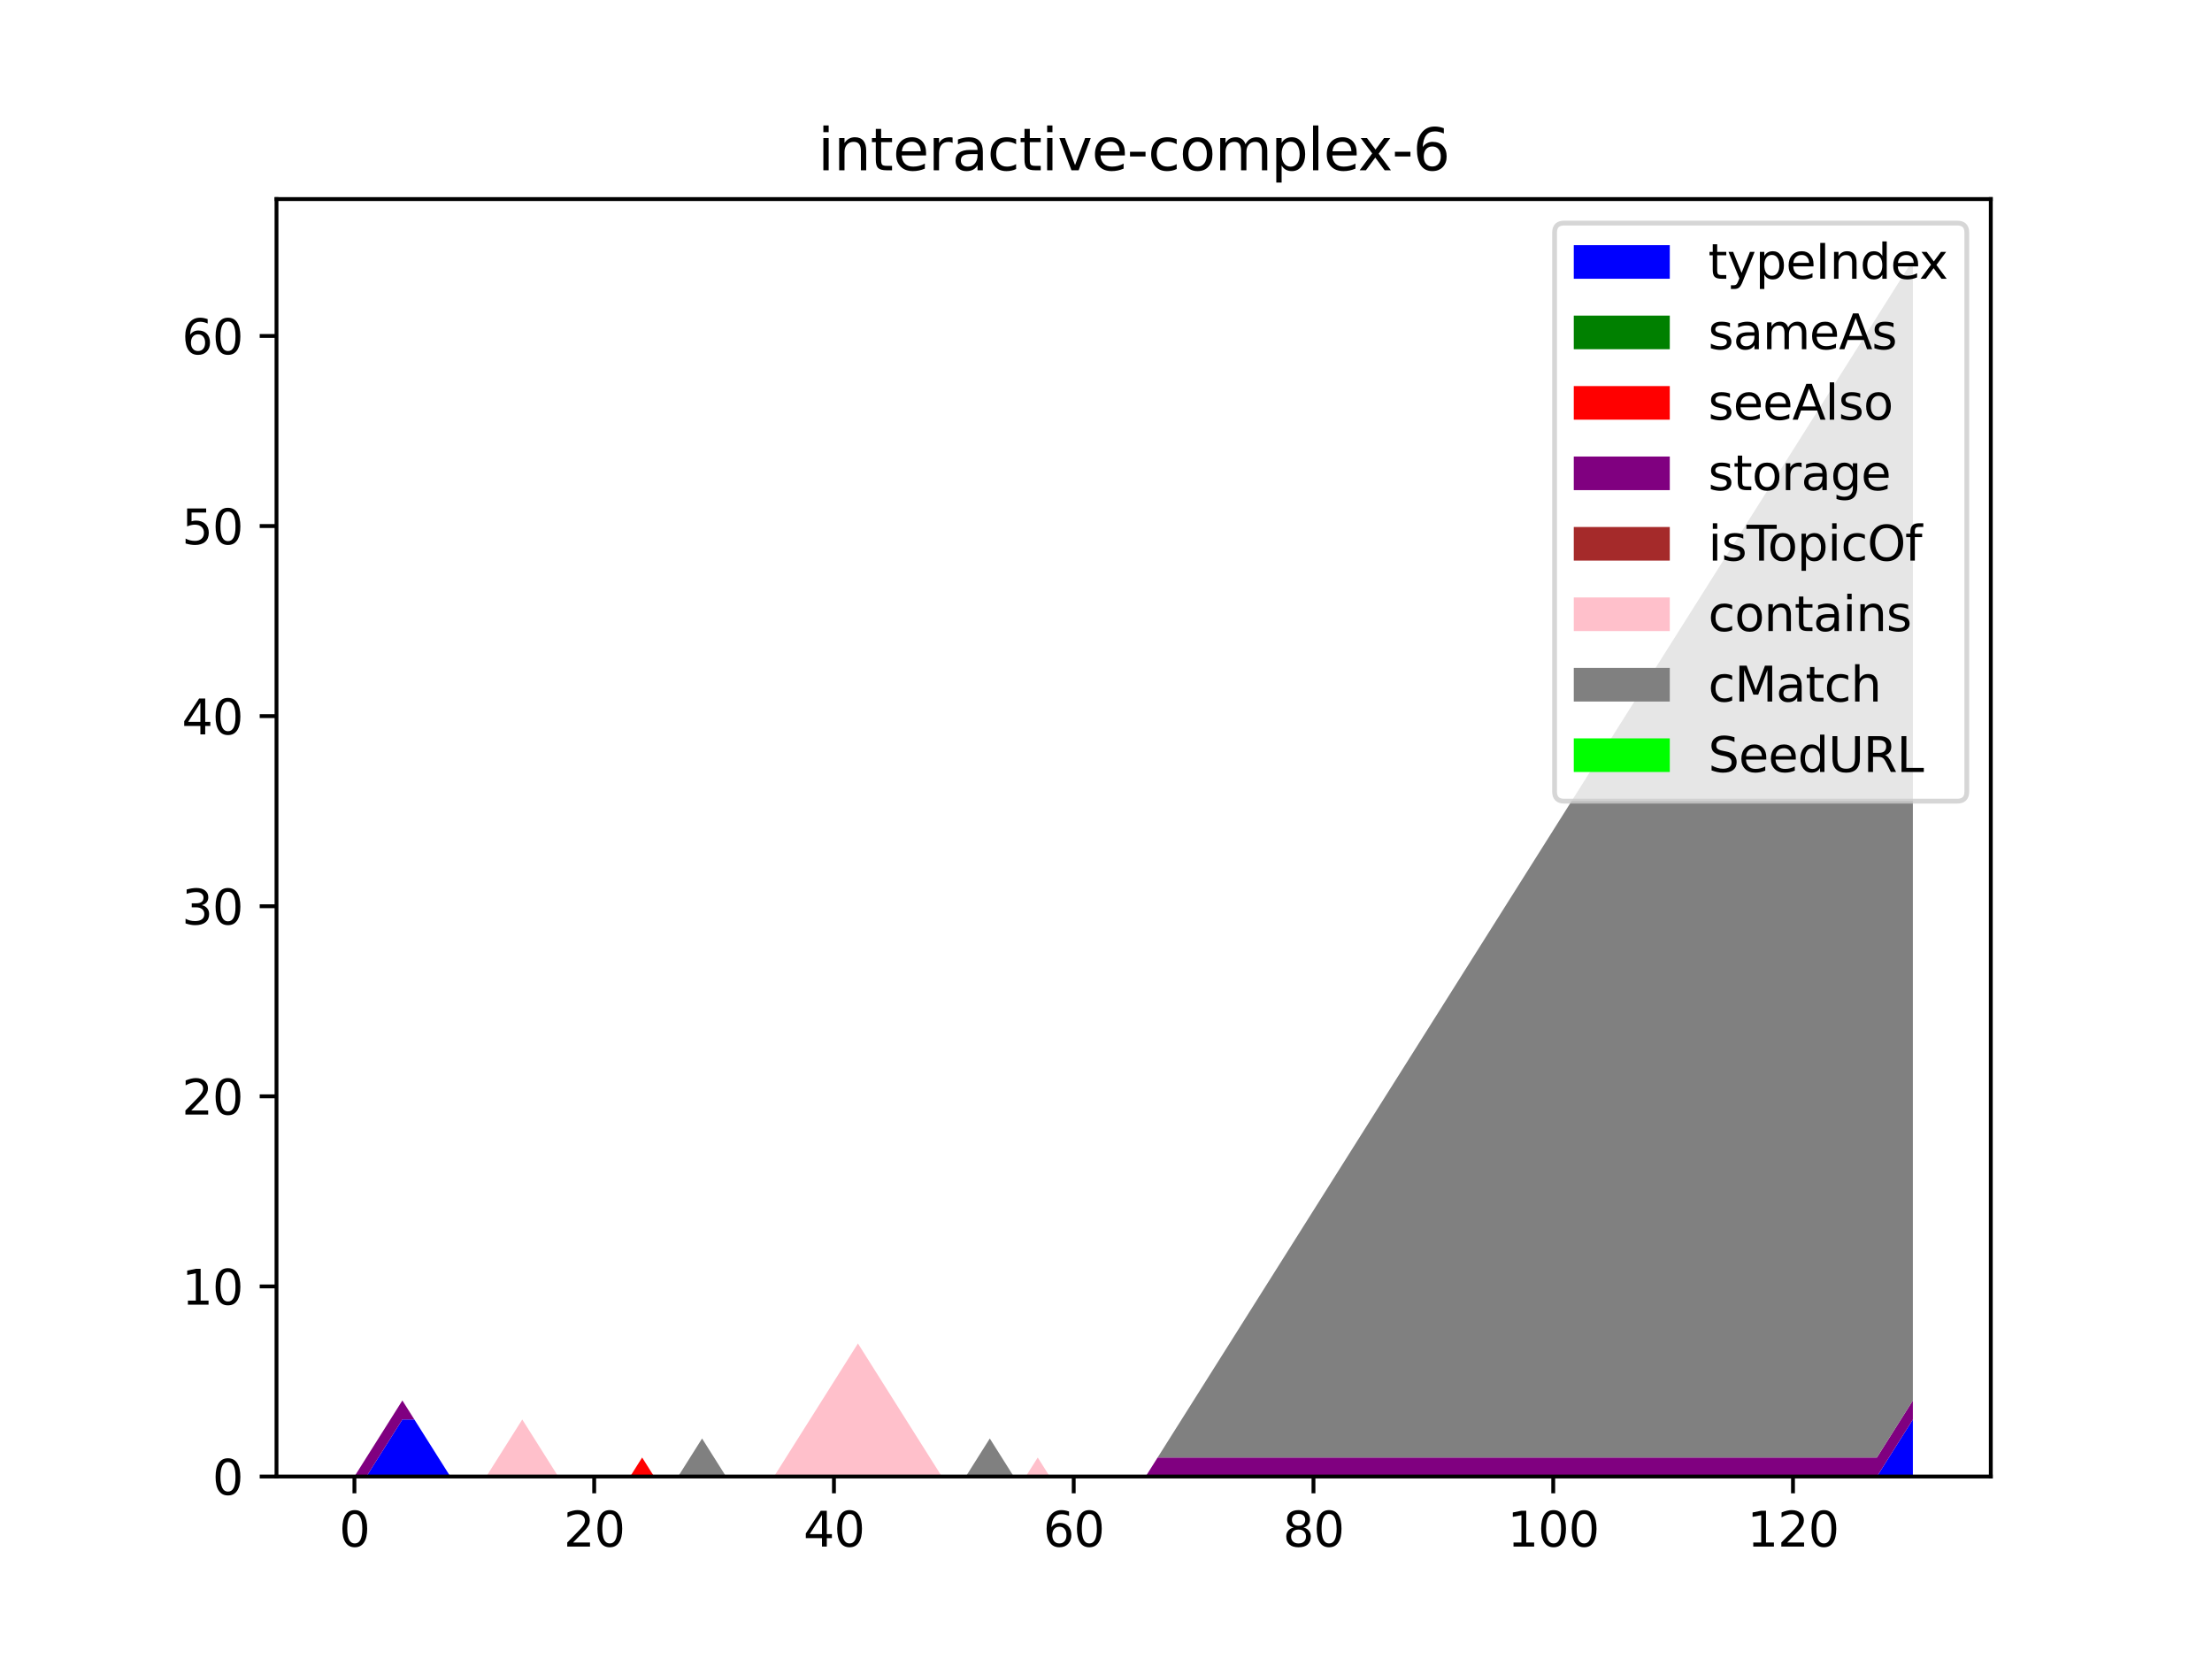 <?xml version="1.0" encoding="utf-8" standalone="no"?>
<!DOCTYPE svg PUBLIC "-//W3C//DTD SVG 1.1//EN"
  "http://www.w3.org/Graphics/SVG/1.1/DTD/svg11.dtd">
<svg xmlns:xlink="http://www.w3.org/1999/xlink" width="460.8pt" height="345.6pt" viewBox="0 0 460.8 345.6" xmlns="http://www.w3.org/2000/svg" version="1.1">
 <defs>
  <style type="text/css">*{stroke-linejoin: round; stroke-linecap: butt}</style>
 </defs>
 <g id="figure_1">
  <g id="patch_1">
   <path d="M 0 345.6 
L 460.8 345.6 
L 460.8 0 
L 0 0 
z
" style="fill: #ffffff"/>
  </g>
  <g id="axes_1">
   <g id="patch_2">
    <path d="M 57.6 307.584 
L 414.72 307.584 
L 414.72 41.472 
L 57.6 41.472 
z
" style="fill: #ffffff"/>
   </g>
   <g id="PolyCollection_1">
    <path d="M 73.833 307.584 
L 73.833 307.584 
L 76.33 307.584 
L 78.827 307.584 
L 81.325 307.584 
L 83.822 307.584 
L 86.319 307.584 
L 88.817 307.584 
L 91.314 307.584 
L 93.811 307.584 
L 96.309 307.584 
L 98.806 307.584 
L 101.303 307.584 
L 103.801 307.584 
L 106.298 307.584 
L 108.796 307.584 
L 111.293 307.584 
L 113.79 307.584 
L 116.288 307.584 
L 118.785 307.584 
L 121.282 307.584 
L 123.78 307.584 
L 126.277 307.584 
L 128.774 307.584 
L 131.272 307.584 
L 133.769 307.584 
L 136.266 307.584 
L 138.764 307.584 
L 141.261 307.584 
L 143.758 307.584 
L 146.256 307.584 
L 148.753 307.584 
L 151.25 307.584 
L 153.748 307.584 
L 156.245 307.584 
L 158.742 307.584 
L 161.24 307.584 
L 163.737 307.584 
L 166.234 307.584 
L 168.732 307.584 
L 171.229 307.584 
L 173.726 307.584 
L 176.224 307.584 
L 178.721 307.584 
L 181.218 307.584 
L 183.716 307.584 
L 186.213 307.584 
L 188.71 307.584 
L 191.208 307.584 
L 193.705 307.584 
L 196.203 307.584 
L 198.7 307.584 
L 201.197 307.584 
L 203.695 307.584 
L 206.192 307.584 
L 208.689 307.584 
L 211.187 307.584 
L 213.684 307.584 
L 216.181 307.584 
L 218.679 307.584 
L 221.176 307.584 
L 223.673 307.584 
L 226.171 307.584 
L 228.668 307.584 
L 231.165 307.584 
L 233.663 307.584 
L 236.16 307.584 
L 238.657 307.584 
L 241.155 307.584 
L 243.652 307.584 
L 246.149 307.584 
L 248.647 307.584 
L 251.144 307.584 
L 253.641 307.584 
L 256.139 307.584 
L 258.636 307.584 
L 261.133 307.584 
L 263.631 307.584 
L 266.128 307.584 
L 268.625 307.584 
L 271.123 307.584 
L 273.62 307.584 
L 276.117 307.584 
L 278.615 307.584 
L 281.112 307.584 
L 283.61 307.584 
L 286.107 307.584 
L 288.604 307.584 
L 291.102 307.584 
L 293.599 307.584 
L 296.096 307.584 
L 298.594 307.584 
L 301.091 307.584 
L 303.588 307.584 
L 306.086 307.584 
L 308.583 307.584 
L 311.08 307.584 
L 313.578 307.584 
L 316.075 307.584 
L 318.572 307.584 
L 321.07 307.584 
L 323.567 307.584 
L 326.064 307.584 
L 328.562 307.584 
L 331.059 307.584 
L 333.556 307.584 
L 336.054 307.584 
L 338.551 307.584 
L 341.048 307.584 
L 343.546 307.584 
L 346.043 307.584 
L 348.54 307.584 
L 351.038 307.584 
L 353.535 307.584 
L 356.032 307.584 
L 358.53 307.584 
L 361.027 307.584 
L 363.524 307.584 
L 366.022 307.584 
L 368.519 307.584 
L 371.017 307.584 
L 373.514 307.584 
L 376.011 307.584 
L 378.509 307.584 
L 381.006 307.584 
L 383.503 307.584 
L 386.001 307.584 
L 388.498 307.584 
L 390.995 307.584 
L 393.493 307.584 
L 395.99 307.584 
L 398.487 307.584 
L 398.487 295.704 
L 398.487 295.704 
L 395.99 299.664 
L 393.493 303.624 
L 390.995 307.584 
L 388.498 307.584 
L 386.001 307.584 
L 383.503 307.584 
L 381.006 307.584 
L 378.509 307.584 
L 376.011 307.584 
L 373.514 307.584 
L 371.017 307.584 
L 368.519 307.584 
L 366.022 307.584 
L 363.524 307.584 
L 361.027 307.584 
L 358.53 307.584 
L 356.032 307.584 
L 353.535 307.584 
L 351.038 307.584 
L 348.54 307.584 
L 346.043 307.584 
L 343.546 307.584 
L 341.048 307.584 
L 338.551 307.584 
L 336.054 307.584 
L 333.556 307.584 
L 331.059 307.584 
L 328.562 307.584 
L 326.064 307.584 
L 323.567 307.584 
L 321.07 307.584 
L 318.572 307.584 
L 316.075 307.584 
L 313.578 307.584 
L 311.08 307.584 
L 308.583 307.584 
L 306.086 307.584 
L 303.588 307.584 
L 301.091 307.584 
L 298.594 307.584 
L 296.096 307.584 
L 293.599 307.584 
L 291.102 307.584 
L 288.604 307.584 
L 286.107 307.584 
L 283.61 307.584 
L 281.112 307.584 
L 278.615 307.584 
L 276.117 307.584 
L 273.62 307.584 
L 271.123 307.584 
L 268.625 307.584 
L 266.128 307.584 
L 263.631 307.584 
L 261.133 307.584 
L 258.636 307.584 
L 256.139 307.584 
L 253.641 307.584 
L 251.144 307.584 
L 248.647 307.584 
L 246.149 307.584 
L 243.652 307.584 
L 241.155 307.584 
L 238.657 307.584 
L 236.16 307.584 
L 233.663 307.584 
L 231.165 307.584 
L 228.668 307.584 
L 226.171 307.584 
L 223.673 307.584 
L 221.176 307.584 
L 218.679 307.584 
L 216.181 307.584 
L 213.684 307.584 
L 211.187 307.584 
L 208.689 307.584 
L 206.192 307.584 
L 203.695 307.584 
L 201.197 307.584 
L 198.7 307.584 
L 196.203 307.584 
L 193.705 307.584 
L 191.208 307.584 
L 188.71 307.584 
L 186.213 307.584 
L 183.716 307.584 
L 181.218 307.584 
L 178.721 307.584 
L 176.224 307.584 
L 173.726 307.584 
L 171.229 307.584 
L 168.732 307.584 
L 166.234 307.584 
L 163.737 307.584 
L 161.24 307.584 
L 158.742 307.584 
L 156.245 307.584 
L 153.748 307.584 
L 151.25 307.584 
L 148.753 307.584 
L 146.256 307.584 
L 143.758 307.584 
L 141.261 307.584 
L 138.764 307.584 
L 136.266 307.584 
L 133.769 307.584 
L 131.272 307.584 
L 128.774 307.584 
L 126.277 307.584 
L 123.78 307.584 
L 121.282 307.584 
L 118.785 307.584 
L 116.288 307.584 
L 113.79 307.584 
L 111.293 307.584 
L 108.796 307.584 
L 106.298 307.584 
L 103.801 307.584 
L 101.303 307.584 
L 98.806 307.584 
L 96.309 307.584 
L 93.811 307.584 
L 91.314 303.624 
L 88.817 299.664 
L 86.319 295.704 
L 83.822 295.704 
L 81.325 299.664 
L 78.827 303.624 
L 76.33 307.584 
L 73.833 307.584 
z
" clip-path="url(#p618836c5ff)" style="fill: #0000ff"/>
   </g>
   <g id="PolyCollection_2">
    <path d="M 73.833 307.584 
L 73.833 307.584 
L 76.33 307.584 
L 78.827 303.624 
L 81.325 299.664 
L 83.822 295.704 
L 86.319 295.704 
L 88.817 299.664 
L 91.314 303.624 
L 93.811 307.584 
L 96.309 307.584 
L 98.806 307.584 
L 101.303 307.584 
L 103.801 307.584 
L 106.298 307.584 
L 108.796 307.584 
L 111.293 307.584 
L 113.79 307.584 
L 116.288 307.584 
L 118.785 307.584 
L 121.282 307.584 
L 123.78 307.584 
L 126.277 307.584 
L 128.774 307.584 
L 131.272 307.584 
L 133.769 307.584 
L 136.266 307.584 
L 138.764 307.584 
L 141.261 307.584 
L 143.758 307.584 
L 146.256 307.584 
L 148.753 307.584 
L 151.25 307.584 
L 153.748 307.584 
L 156.245 307.584 
L 158.742 307.584 
L 161.24 307.584 
L 163.737 307.584 
L 166.234 307.584 
L 168.732 307.584 
L 171.229 307.584 
L 173.726 307.584 
L 176.224 307.584 
L 178.721 307.584 
L 181.218 307.584 
L 183.716 307.584 
L 186.213 307.584 
L 188.71 307.584 
L 191.208 307.584 
L 193.705 307.584 
L 196.203 307.584 
L 198.7 307.584 
L 201.197 307.584 
L 203.695 307.584 
L 206.192 307.584 
L 208.689 307.584 
L 211.187 307.584 
L 213.684 307.584 
L 216.181 307.584 
L 218.679 307.584 
L 221.176 307.584 
L 223.673 307.584 
L 226.171 307.584 
L 228.668 307.584 
L 231.165 307.584 
L 233.663 307.584 
L 236.16 307.584 
L 238.657 307.584 
L 241.155 307.584 
L 243.652 307.584 
L 246.149 307.584 
L 248.647 307.584 
L 251.144 307.584 
L 253.641 307.584 
L 256.139 307.584 
L 258.636 307.584 
L 261.133 307.584 
L 263.631 307.584 
L 266.128 307.584 
L 268.625 307.584 
L 271.123 307.584 
L 273.62 307.584 
L 276.117 307.584 
L 278.615 307.584 
L 281.112 307.584 
L 283.61 307.584 
L 286.107 307.584 
L 288.604 307.584 
L 291.102 307.584 
L 293.599 307.584 
L 296.096 307.584 
L 298.594 307.584 
L 301.091 307.584 
L 303.588 307.584 
L 306.086 307.584 
L 308.583 307.584 
L 311.08 307.584 
L 313.578 307.584 
L 316.075 307.584 
L 318.572 307.584 
L 321.07 307.584 
L 323.567 307.584 
L 326.064 307.584 
L 328.562 307.584 
L 331.059 307.584 
L 333.556 307.584 
L 336.054 307.584 
L 338.551 307.584 
L 341.048 307.584 
L 343.546 307.584 
L 346.043 307.584 
L 348.54 307.584 
L 351.038 307.584 
L 353.535 307.584 
L 356.032 307.584 
L 358.53 307.584 
L 361.027 307.584 
L 363.524 307.584 
L 366.022 307.584 
L 368.519 307.584 
L 371.017 307.584 
L 373.514 307.584 
L 376.011 307.584 
L 378.509 307.584 
L 381.006 307.584 
L 383.503 307.584 
L 386.001 307.584 
L 388.498 307.584 
L 390.995 307.584 
L 393.493 303.624 
L 395.99 299.664 
L 398.487 295.704 
L 398.487 295.704 
L 398.487 295.704 
L 395.99 299.664 
L 393.493 303.624 
L 390.995 307.584 
L 388.498 307.584 
L 386.001 307.584 
L 383.503 307.584 
L 381.006 307.584 
L 378.509 307.584 
L 376.011 307.584 
L 373.514 307.584 
L 371.017 307.584 
L 368.519 307.584 
L 366.022 307.584 
L 363.524 307.584 
L 361.027 307.584 
L 358.53 307.584 
L 356.032 307.584 
L 353.535 307.584 
L 351.038 307.584 
L 348.54 307.584 
L 346.043 307.584 
L 343.546 307.584 
L 341.048 307.584 
L 338.551 307.584 
L 336.054 307.584 
L 333.556 307.584 
L 331.059 307.584 
L 328.562 307.584 
L 326.064 307.584 
L 323.567 307.584 
L 321.07 307.584 
L 318.572 307.584 
L 316.075 307.584 
L 313.578 307.584 
L 311.08 307.584 
L 308.583 307.584 
L 306.086 307.584 
L 303.588 307.584 
L 301.091 307.584 
L 298.594 307.584 
L 296.096 307.584 
L 293.599 307.584 
L 291.102 307.584 
L 288.604 307.584 
L 286.107 307.584 
L 283.61 307.584 
L 281.112 307.584 
L 278.615 307.584 
L 276.117 307.584 
L 273.62 307.584 
L 271.123 307.584 
L 268.625 307.584 
L 266.128 307.584 
L 263.631 307.584 
L 261.133 307.584 
L 258.636 307.584 
L 256.139 307.584 
L 253.641 307.584 
L 251.144 307.584 
L 248.647 307.584 
L 246.149 307.584 
L 243.652 307.584 
L 241.155 307.584 
L 238.657 307.584 
L 236.16 307.584 
L 233.663 307.584 
L 231.165 307.584 
L 228.668 307.584 
L 226.171 307.584 
L 223.673 307.584 
L 221.176 307.584 
L 218.679 307.584 
L 216.181 307.584 
L 213.684 307.584 
L 211.187 307.584 
L 208.689 307.584 
L 206.192 307.584 
L 203.695 307.584 
L 201.197 307.584 
L 198.7 307.584 
L 196.203 307.584 
L 193.705 307.584 
L 191.208 307.584 
L 188.71 307.584 
L 186.213 307.584 
L 183.716 307.584 
L 181.218 307.584 
L 178.721 307.584 
L 176.224 307.584 
L 173.726 307.584 
L 171.229 307.584 
L 168.732 307.584 
L 166.234 307.584 
L 163.737 307.584 
L 161.24 307.584 
L 158.742 307.584 
L 156.245 307.584 
L 153.748 307.584 
L 151.25 307.584 
L 148.753 307.584 
L 146.256 307.584 
L 143.758 307.584 
L 141.261 307.584 
L 138.764 307.584 
L 136.266 307.584 
L 133.769 307.584 
L 131.272 307.584 
L 128.774 307.584 
L 126.277 307.584 
L 123.78 307.584 
L 121.282 307.584 
L 118.785 307.584 
L 116.288 307.584 
L 113.79 307.584 
L 111.293 307.584 
L 108.796 307.584 
L 106.298 307.584 
L 103.801 307.584 
L 101.303 307.584 
L 98.806 307.584 
L 96.309 307.584 
L 93.811 307.584 
L 91.314 303.624 
L 88.817 299.664 
L 86.319 295.704 
L 83.822 295.704 
L 81.325 299.664 
L 78.827 303.624 
L 76.33 307.584 
L 73.833 307.584 
z
" clip-path="url(#p618836c5ff)" style="fill: #008000"/>
   </g>
   <g id="PolyCollection_3">
    <path d="M 73.833 307.584 
L 73.833 307.584 
L 76.33 307.584 
L 78.827 303.624 
L 81.325 299.664 
L 83.822 295.704 
L 86.319 295.704 
L 88.817 299.664 
L 91.314 303.624 
L 93.811 307.584 
L 96.309 307.584 
L 98.806 307.584 
L 101.303 307.584 
L 103.801 307.584 
L 106.298 307.584 
L 108.796 307.584 
L 111.293 307.584 
L 113.79 307.584 
L 116.288 307.584 
L 118.785 307.584 
L 121.282 307.584 
L 123.78 307.584 
L 126.277 307.584 
L 128.774 307.584 
L 131.272 307.584 
L 133.769 307.584 
L 136.266 307.584 
L 138.764 307.584 
L 141.261 307.584 
L 143.758 307.584 
L 146.256 307.584 
L 148.753 307.584 
L 151.25 307.584 
L 153.748 307.584 
L 156.245 307.584 
L 158.742 307.584 
L 161.24 307.584 
L 163.737 307.584 
L 166.234 307.584 
L 168.732 307.584 
L 171.229 307.584 
L 173.726 307.584 
L 176.224 307.584 
L 178.721 307.584 
L 181.218 307.584 
L 183.716 307.584 
L 186.213 307.584 
L 188.71 307.584 
L 191.208 307.584 
L 193.705 307.584 
L 196.203 307.584 
L 198.7 307.584 
L 201.197 307.584 
L 203.695 307.584 
L 206.192 307.584 
L 208.689 307.584 
L 211.187 307.584 
L 213.684 307.584 
L 216.181 307.584 
L 218.679 307.584 
L 221.176 307.584 
L 223.673 307.584 
L 226.171 307.584 
L 228.668 307.584 
L 231.165 307.584 
L 233.663 307.584 
L 236.16 307.584 
L 238.657 307.584 
L 241.155 307.584 
L 243.652 307.584 
L 246.149 307.584 
L 248.647 307.584 
L 251.144 307.584 
L 253.641 307.584 
L 256.139 307.584 
L 258.636 307.584 
L 261.133 307.584 
L 263.631 307.584 
L 266.128 307.584 
L 268.625 307.584 
L 271.123 307.584 
L 273.62 307.584 
L 276.117 307.584 
L 278.615 307.584 
L 281.112 307.584 
L 283.61 307.584 
L 286.107 307.584 
L 288.604 307.584 
L 291.102 307.584 
L 293.599 307.584 
L 296.096 307.584 
L 298.594 307.584 
L 301.091 307.584 
L 303.588 307.584 
L 306.086 307.584 
L 308.583 307.584 
L 311.08 307.584 
L 313.578 307.584 
L 316.075 307.584 
L 318.572 307.584 
L 321.07 307.584 
L 323.567 307.584 
L 326.064 307.584 
L 328.562 307.584 
L 331.059 307.584 
L 333.556 307.584 
L 336.054 307.584 
L 338.551 307.584 
L 341.048 307.584 
L 343.546 307.584 
L 346.043 307.584 
L 348.54 307.584 
L 351.038 307.584 
L 353.535 307.584 
L 356.032 307.584 
L 358.53 307.584 
L 361.027 307.584 
L 363.524 307.584 
L 366.022 307.584 
L 368.519 307.584 
L 371.017 307.584 
L 373.514 307.584 
L 376.011 307.584 
L 378.509 307.584 
L 381.006 307.584 
L 383.503 307.584 
L 386.001 307.584 
L 388.498 307.584 
L 390.995 307.584 
L 393.493 303.624 
L 395.99 299.664 
L 398.487 295.704 
L 398.487 295.704 
L 398.487 295.704 
L 395.99 299.664 
L 393.493 303.624 
L 390.995 307.584 
L 388.498 307.584 
L 386.001 307.584 
L 383.503 307.584 
L 381.006 307.584 
L 378.509 307.584 
L 376.011 307.584 
L 373.514 307.584 
L 371.017 307.584 
L 368.519 307.584 
L 366.022 307.584 
L 363.524 307.584 
L 361.027 307.584 
L 358.53 307.584 
L 356.032 307.584 
L 353.535 307.584 
L 351.038 307.584 
L 348.54 307.584 
L 346.043 307.584 
L 343.546 307.584 
L 341.048 307.584 
L 338.551 307.584 
L 336.054 307.584 
L 333.556 307.584 
L 331.059 307.584 
L 328.562 307.584 
L 326.064 307.584 
L 323.567 307.584 
L 321.07 307.584 
L 318.572 307.584 
L 316.075 307.584 
L 313.578 307.584 
L 311.08 307.584 
L 308.583 307.584 
L 306.086 307.584 
L 303.588 307.584 
L 301.091 307.584 
L 298.594 307.584 
L 296.096 307.584 
L 293.599 307.584 
L 291.102 307.584 
L 288.604 307.584 
L 286.107 307.584 
L 283.61 307.584 
L 281.112 307.584 
L 278.615 307.584 
L 276.117 307.584 
L 273.62 307.584 
L 271.123 307.584 
L 268.625 307.584 
L 266.128 307.584 
L 263.631 307.584 
L 261.133 307.584 
L 258.636 307.584 
L 256.139 307.584 
L 253.641 307.584 
L 251.144 307.584 
L 248.647 307.584 
L 246.149 307.584 
L 243.652 307.584 
L 241.155 307.584 
L 238.657 307.584 
L 236.16 307.584 
L 233.663 307.584 
L 231.165 307.584 
L 228.668 307.584 
L 226.171 307.584 
L 223.673 307.584 
L 221.176 307.584 
L 218.679 307.584 
L 216.181 307.584 
L 213.684 307.584 
L 211.187 307.584 
L 208.689 307.584 
L 206.192 307.584 
L 203.695 307.584 
L 201.197 307.584 
L 198.7 307.584 
L 196.203 307.584 
L 193.705 307.584 
L 191.208 307.584 
L 188.71 307.584 
L 186.213 307.584 
L 183.716 307.584 
L 181.218 307.584 
L 178.721 307.584 
L 176.224 307.584 
L 173.726 307.584 
L 171.229 307.584 
L 168.732 307.584 
L 166.234 307.584 
L 163.737 307.584 
L 161.24 307.584 
L 158.742 307.584 
L 156.245 307.584 
L 153.748 307.584 
L 151.25 307.584 
L 148.753 307.584 
L 146.256 307.584 
L 143.758 307.584 
L 141.261 307.584 
L 138.764 307.584 
L 136.266 307.584 
L 133.769 303.624 
L 131.272 307.584 
L 128.774 307.584 
L 126.277 307.584 
L 123.78 307.584 
L 121.282 307.584 
L 118.785 307.584 
L 116.288 307.584 
L 113.79 307.584 
L 111.293 307.584 
L 108.796 307.584 
L 106.298 307.584 
L 103.801 307.584 
L 101.303 307.584 
L 98.806 307.584 
L 96.309 307.584 
L 93.811 307.584 
L 91.314 303.624 
L 88.817 299.664 
L 86.319 295.704 
L 83.822 295.704 
L 81.325 299.664 
L 78.827 303.624 
L 76.33 307.584 
L 73.833 307.584 
z
" clip-path="url(#p618836c5ff)" style="fill: #ff0000"/>
   </g>
   <g id="PolyCollection_4">
    <path d="M 73.833 307.584 
L 73.833 307.584 
L 76.33 307.584 
L 78.827 303.624 
L 81.325 299.664 
L 83.822 295.704 
L 86.319 295.704 
L 88.817 299.664 
L 91.314 303.624 
L 93.811 307.584 
L 96.309 307.584 
L 98.806 307.584 
L 101.303 307.584 
L 103.801 307.584 
L 106.298 307.584 
L 108.796 307.584 
L 111.293 307.584 
L 113.79 307.584 
L 116.288 307.584 
L 118.785 307.584 
L 121.282 307.584 
L 123.78 307.584 
L 126.277 307.584 
L 128.774 307.584 
L 131.272 307.584 
L 133.769 303.624 
L 136.266 307.584 
L 138.764 307.584 
L 141.261 307.584 
L 143.758 307.584 
L 146.256 307.584 
L 148.753 307.584 
L 151.25 307.584 
L 153.748 307.584 
L 156.245 307.584 
L 158.742 307.584 
L 161.24 307.584 
L 163.737 307.584 
L 166.234 307.584 
L 168.732 307.584 
L 171.229 307.584 
L 173.726 307.584 
L 176.224 307.584 
L 178.721 307.584 
L 181.218 307.584 
L 183.716 307.584 
L 186.213 307.584 
L 188.71 307.584 
L 191.208 307.584 
L 193.705 307.584 
L 196.203 307.584 
L 198.7 307.584 
L 201.197 307.584 
L 203.695 307.584 
L 206.192 307.584 
L 208.689 307.584 
L 211.187 307.584 
L 213.684 307.584 
L 216.181 307.584 
L 218.679 307.584 
L 221.176 307.584 
L 223.673 307.584 
L 226.171 307.584 
L 228.668 307.584 
L 231.165 307.584 
L 233.663 307.584 
L 236.16 307.584 
L 238.657 307.584 
L 241.155 307.584 
L 243.652 307.584 
L 246.149 307.584 
L 248.647 307.584 
L 251.144 307.584 
L 253.641 307.584 
L 256.139 307.584 
L 258.636 307.584 
L 261.133 307.584 
L 263.631 307.584 
L 266.128 307.584 
L 268.625 307.584 
L 271.123 307.584 
L 273.62 307.584 
L 276.117 307.584 
L 278.615 307.584 
L 281.112 307.584 
L 283.61 307.584 
L 286.107 307.584 
L 288.604 307.584 
L 291.102 307.584 
L 293.599 307.584 
L 296.096 307.584 
L 298.594 307.584 
L 301.091 307.584 
L 303.588 307.584 
L 306.086 307.584 
L 308.583 307.584 
L 311.08 307.584 
L 313.578 307.584 
L 316.075 307.584 
L 318.572 307.584 
L 321.07 307.584 
L 323.567 307.584 
L 326.064 307.584 
L 328.562 307.584 
L 331.059 307.584 
L 333.556 307.584 
L 336.054 307.584 
L 338.551 307.584 
L 341.048 307.584 
L 343.546 307.584 
L 346.043 307.584 
L 348.54 307.584 
L 351.038 307.584 
L 353.535 307.584 
L 356.032 307.584 
L 358.53 307.584 
L 361.027 307.584 
L 363.524 307.584 
L 366.022 307.584 
L 368.519 307.584 
L 371.017 307.584 
L 373.514 307.584 
L 376.011 307.584 
L 378.509 307.584 
L 381.006 307.584 
L 383.503 307.584 
L 386.001 307.584 
L 388.498 307.584 
L 390.995 307.584 
L 393.493 303.624 
L 395.99 299.664 
L 398.487 295.704 
L 398.487 291.744 
L 398.487 291.744 
L 395.99 295.704 
L 393.493 299.664 
L 390.995 303.624 
L 388.498 303.624 
L 386.001 303.624 
L 383.503 303.624 
L 381.006 303.624 
L 378.509 303.624 
L 376.011 303.624 
L 373.514 303.624 
L 371.017 303.624 
L 368.519 303.624 
L 366.022 303.624 
L 363.524 303.624 
L 361.027 303.624 
L 358.53 303.624 
L 356.032 303.624 
L 353.535 303.624 
L 351.038 303.624 
L 348.54 303.624 
L 346.043 303.624 
L 343.546 303.624 
L 341.048 303.624 
L 338.551 303.624 
L 336.054 303.624 
L 333.556 303.624 
L 331.059 303.624 
L 328.562 303.624 
L 326.064 303.624 
L 323.567 303.624 
L 321.07 303.624 
L 318.572 303.624 
L 316.075 303.624 
L 313.578 303.624 
L 311.08 303.624 
L 308.583 303.624 
L 306.086 303.624 
L 303.588 303.624 
L 301.091 303.624 
L 298.594 303.624 
L 296.096 303.624 
L 293.599 303.624 
L 291.102 303.624 
L 288.604 303.624 
L 286.107 303.624 
L 283.61 303.624 
L 281.112 303.624 
L 278.615 303.624 
L 276.117 303.624 
L 273.62 303.624 
L 271.123 303.624 
L 268.625 303.624 
L 266.128 303.624 
L 263.631 303.624 
L 261.133 303.624 
L 258.636 303.624 
L 256.139 303.624 
L 253.641 303.624 
L 251.144 303.624 
L 248.647 303.624 
L 246.149 303.624 
L 243.652 303.624 
L 241.155 303.624 
L 238.657 307.584 
L 236.16 307.584 
L 233.663 307.584 
L 231.165 307.584 
L 228.668 307.584 
L 226.171 307.584 
L 223.673 307.584 
L 221.176 307.584 
L 218.679 307.584 
L 216.181 307.584 
L 213.684 307.584 
L 211.187 307.584 
L 208.689 307.584 
L 206.192 307.584 
L 203.695 307.584 
L 201.197 307.584 
L 198.7 307.584 
L 196.203 307.584 
L 193.705 307.584 
L 191.208 307.584 
L 188.71 307.584 
L 186.213 307.584 
L 183.716 307.584 
L 181.218 307.584 
L 178.721 307.584 
L 176.224 307.584 
L 173.726 307.584 
L 171.229 307.584 
L 168.732 307.584 
L 166.234 307.584 
L 163.737 307.584 
L 161.24 307.584 
L 158.742 307.584 
L 156.245 307.584 
L 153.748 307.584 
L 151.25 307.584 
L 148.753 307.584 
L 146.256 307.584 
L 143.758 307.584 
L 141.261 307.584 
L 138.764 307.584 
L 136.266 307.584 
L 133.769 303.624 
L 131.272 307.584 
L 128.774 307.584 
L 126.277 307.584 
L 123.78 307.584 
L 121.282 307.584 
L 118.785 307.584 
L 116.288 307.584 
L 113.79 307.584 
L 111.293 307.584 
L 108.796 307.584 
L 106.298 307.584 
L 103.801 307.584 
L 101.303 307.584 
L 98.806 307.584 
L 96.309 307.584 
L 93.811 307.584 
L 91.314 303.624 
L 88.817 299.664 
L 86.319 295.704 
L 83.822 291.744 
L 81.325 295.704 
L 78.827 299.664 
L 76.33 303.624 
L 73.833 307.584 
z
" clip-path="url(#p618836c5ff)" style="fill: #800080"/>
   </g>
   <g id="PolyCollection_5">
    <path d="M 73.833 307.584 
L 73.833 307.584 
L 76.33 303.624 
L 78.827 299.664 
L 81.325 295.704 
L 83.822 291.744 
L 86.319 295.704 
L 88.817 299.664 
L 91.314 303.624 
L 93.811 307.584 
L 96.309 307.584 
L 98.806 307.584 
L 101.303 307.584 
L 103.801 307.584 
L 106.298 307.584 
L 108.796 307.584 
L 111.293 307.584 
L 113.79 307.584 
L 116.288 307.584 
L 118.785 307.584 
L 121.282 307.584 
L 123.78 307.584 
L 126.277 307.584 
L 128.774 307.584 
L 131.272 307.584 
L 133.769 303.624 
L 136.266 307.584 
L 138.764 307.584 
L 141.261 307.584 
L 143.758 307.584 
L 146.256 307.584 
L 148.753 307.584 
L 151.25 307.584 
L 153.748 307.584 
L 156.245 307.584 
L 158.742 307.584 
L 161.24 307.584 
L 163.737 307.584 
L 166.234 307.584 
L 168.732 307.584 
L 171.229 307.584 
L 173.726 307.584 
L 176.224 307.584 
L 178.721 307.584 
L 181.218 307.584 
L 183.716 307.584 
L 186.213 307.584 
L 188.71 307.584 
L 191.208 307.584 
L 193.705 307.584 
L 196.203 307.584 
L 198.7 307.584 
L 201.197 307.584 
L 203.695 307.584 
L 206.192 307.584 
L 208.689 307.584 
L 211.187 307.584 
L 213.684 307.584 
L 216.181 307.584 
L 218.679 307.584 
L 221.176 307.584 
L 223.673 307.584 
L 226.171 307.584 
L 228.668 307.584 
L 231.165 307.584 
L 233.663 307.584 
L 236.16 307.584 
L 238.657 307.584 
L 241.155 303.624 
L 243.652 303.624 
L 246.149 303.624 
L 248.647 303.624 
L 251.144 303.624 
L 253.641 303.624 
L 256.139 303.624 
L 258.636 303.624 
L 261.133 303.624 
L 263.631 303.624 
L 266.128 303.624 
L 268.625 303.624 
L 271.123 303.624 
L 273.62 303.624 
L 276.117 303.624 
L 278.615 303.624 
L 281.112 303.624 
L 283.61 303.624 
L 286.107 303.624 
L 288.604 303.624 
L 291.102 303.624 
L 293.599 303.624 
L 296.096 303.624 
L 298.594 303.624 
L 301.091 303.624 
L 303.588 303.624 
L 306.086 303.624 
L 308.583 303.624 
L 311.08 303.624 
L 313.578 303.624 
L 316.075 303.624 
L 318.572 303.624 
L 321.07 303.624 
L 323.567 303.624 
L 326.064 303.624 
L 328.562 303.624 
L 331.059 303.624 
L 333.556 303.624 
L 336.054 303.624 
L 338.551 303.624 
L 341.048 303.624 
L 343.546 303.624 
L 346.043 303.624 
L 348.54 303.624 
L 351.038 303.624 
L 353.535 303.624 
L 356.032 303.624 
L 358.53 303.624 
L 361.027 303.624 
L 363.524 303.624 
L 366.022 303.624 
L 368.519 303.624 
L 371.017 303.624 
L 373.514 303.624 
L 376.011 303.624 
L 378.509 303.624 
L 381.006 303.624 
L 383.503 303.624 
L 386.001 303.624 
L 388.498 303.624 
L 390.995 303.624 
L 393.493 299.664 
L 395.99 295.704 
L 398.487 291.744 
L 398.487 291.744 
L 398.487 291.744 
L 395.99 295.704 
L 393.493 299.664 
L 390.995 303.624 
L 388.498 303.624 
L 386.001 303.624 
L 383.503 303.624 
L 381.006 303.624 
L 378.509 303.624 
L 376.011 303.624 
L 373.514 303.624 
L 371.017 303.624 
L 368.519 303.624 
L 366.022 303.624 
L 363.524 303.624 
L 361.027 303.624 
L 358.53 303.624 
L 356.032 303.624 
L 353.535 303.624 
L 351.038 303.624 
L 348.54 303.624 
L 346.043 303.624 
L 343.546 303.624 
L 341.048 303.624 
L 338.551 303.624 
L 336.054 303.624 
L 333.556 303.624 
L 331.059 303.624 
L 328.562 303.624 
L 326.064 303.624 
L 323.567 303.624 
L 321.07 303.624 
L 318.572 303.624 
L 316.075 303.624 
L 313.578 303.624 
L 311.08 303.624 
L 308.583 303.624 
L 306.086 303.624 
L 303.588 303.624 
L 301.091 303.624 
L 298.594 303.624 
L 296.096 303.624 
L 293.599 303.624 
L 291.102 303.624 
L 288.604 303.624 
L 286.107 303.624 
L 283.61 303.624 
L 281.112 303.624 
L 278.615 303.624 
L 276.117 303.624 
L 273.62 303.624 
L 271.123 303.624 
L 268.625 303.624 
L 266.128 303.624 
L 263.631 303.624 
L 261.133 303.624 
L 258.636 303.624 
L 256.139 303.624 
L 253.641 303.624 
L 251.144 303.624 
L 248.647 303.624 
L 246.149 303.624 
L 243.652 303.624 
L 241.155 303.624 
L 238.657 307.584 
L 236.16 307.584 
L 233.663 307.584 
L 231.165 307.584 
L 228.668 307.584 
L 226.171 307.584 
L 223.673 307.584 
L 221.176 307.584 
L 218.679 307.584 
L 216.181 307.584 
L 213.684 307.584 
L 211.187 307.584 
L 208.689 307.584 
L 206.192 307.584 
L 203.695 307.584 
L 201.197 307.584 
L 198.7 307.584 
L 196.203 307.584 
L 193.705 307.584 
L 191.208 307.584 
L 188.71 307.584 
L 186.213 307.584 
L 183.716 307.584 
L 181.218 307.584 
L 178.721 307.584 
L 176.224 307.584 
L 173.726 307.584 
L 171.229 307.584 
L 168.732 307.584 
L 166.234 307.584 
L 163.737 307.584 
L 161.24 307.584 
L 158.742 307.584 
L 156.245 307.584 
L 153.748 307.584 
L 151.25 307.584 
L 148.753 307.584 
L 146.256 307.584 
L 143.758 307.584 
L 141.261 307.584 
L 138.764 307.584 
L 136.266 307.584 
L 133.769 303.624 
L 131.272 307.584 
L 128.774 307.584 
L 126.277 307.584 
L 123.78 307.584 
L 121.282 307.584 
L 118.785 307.584 
L 116.288 307.584 
L 113.79 307.584 
L 111.293 307.584 
L 108.796 307.584 
L 106.298 307.584 
L 103.801 307.584 
L 101.303 307.584 
L 98.806 307.584 
L 96.309 307.584 
L 93.811 307.584 
L 91.314 303.624 
L 88.817 299.664 
L 86.319 295.704 
L 83.822 291.744 
L 81.325 295.704 
L 78.827 299.664 
L 76.33 303.624 
L 73.833 307.584 
z
" clip-path="url(#p618836c5ff)" style="fill: #a52a2a"/>
   </g>
   <g id="PolyCollection_6">
    <path d="M 73.833 307.584 
L 73.833 307.584 
L 76.33 303.624 
L 78.827 299.664 
L 81.325 295.704 
L 83.822 291.744 
L 86.319 295.704 
L 88.817 299.664 
L 91.314 303.624 
L 93.811 307.584 
L 96.309 307.584 
L 98.806 307.584 
L 101.303 307.584 
L 103.801 307.584 
L 106.298 307.584 
L 108.796 307.584 
L 111.293 307.584 
L 113.79 307.584 
L 116.288 307.584 
L 118.785 307.584 
L 121.282 307.584 
L 123.78 307.584 
L 126.277 307.584 
L 128.774 307.584 
L 131.272 307.584 
L 133.769 303.624 
L 136.266 307.584 
L 138.764 307.584 
L 141.261 307.584 
L 143.758 307.584 
L 146.256 307.584 
L 148.753 307.584 
L 151.25 307.584 
L 153.748 307.584 
L 156.245 307.584 
L 158.742 307.584 
L 161.24 307.584 
L 163.737 307.584 
L 166.234 307.584 
L 168.732 307.584 
L 171.229 307.584 
L 173.726 307.584 
L 176.224 307.584 
L 178.721 307.584 
L 181.218 307.584 
L 183.716 307.584 
L 186.213 307.584 
L 188.71 307.584 
L 191.208 307.584 
L 193.705 307.584 
L 196.203 307.584 
L 198.7 307.584 
L 201.197 307.584 
L 203.695 307.584 
L 206.192 307.584 
L 208.689 307.584 
L 211.187 307.584 
L 213.684 307.584 
L 216.181 307.584 
L 218.679 307.584 
L 221.176 307.584 
L 223.673 307.584 
L 226.171 307.584 
L 228.668 307.584 
L 231.165 307.584 
L 233.663 307.584 
L 236.16 307.584 
L 238.657 307.584 
L 241.155 303.624 
L 243.652 303.624 
L 246.149 303.624 
L 248.647 303.624 
L 251.144 303.624 
L 253.641 303.624 
L 256.139 303.624 
L 258.636 303.624 
L 261.133 303.624 
L 263.631 303.624 
L 266.128 303.624 
L 268.625 303.624 
L 271.123 303.624 
L 273.62 303.624 
L 276.117 303.624 
L 278.615 303.624 
L 281.112 303.624 
L 283.61 303.624 
L 286.107 303.624 
L 288.604 303.624 
L 291.102 303.624 
L 293.599 303.624 
L 296.096 303.624 
L 298.594 303.624 
L 301.091 303.624 
L 303.588 303.624 
L 306.086 303.624 
L 308.583 303.624 
L 311.08 303.624 
L 313.578 303.624 
L 316.075 303.624 
L 318.572 303.624 
L 321.07 303.624 
L 323.567 303.624 
L 326.064 303.624 
L 328.562 303.624 
L 331.059 303.624 
L 333.556 303.624 
L 336.054 303.624 
L 338.551 303.624 
L 341.048 303.624 
L 343.546 303.624 
L 346.043 303.624 
L 348.54 303.624 
L 351.038 303.624 
L 353.535 303.624 
L 356.032 303.624 
L 358.53 303.624 
L 361.027 303.624 
L 363.524 303.624 
L 366.022 303.624 
L 368.519 303.624 
L 371.017 303.624 
L 373.514 303.624 
L 376.011 303.624 
L 378.509 303.624 
L 381.006 303.624 
L 383.503 303.624 
L 386.001 303.624 
L 388.498 303.624 
L 390.995 303.624 
L 393.493 299.664 
L 395.99 295.704 
L 398.487 291.744 
L 398.487 291.744 
L 398.487 291.744 
L 395.99 295.704 
L 393.493 299.664 
L 390.995 303.624 
L 388.498 303.624 
L 386.001 303.624 
L 383.503 303.624 
L 381.006 303.624 
L 378.509 303.624 
L 376.011 303.624 
L 373.514 303.624 
L 371.017 303.624 
L 368.519 303.624 
L 366.022 303.624 
L 363.524 303.624 
L 361.027 303.624 
L 358.53 303.624 
L 356.032 303.624 
L 353.535 303.624 
L 351.038 303.624 
L 348.54 303.624 
L 346.043 303.624 
L 343.546 303.624 
L 341.048 303.624 
L 338.551 303.624 
L 336.054 303.624 
L 333.556 303.624 
L 331.059 303.624 
L 328.562 303.624 
L 326.064 303.624 
L 323.567 303.624 
L 321.07 303.624 
L 318.572 303.624 
L 316.075 303.624 
L 313.578 303.624 
L 311.08 303.624 
L 308.583 303.624 
L 306.086 303.624 
L 303.588 303.624 
L 301.091 303.624 
L 298.594 303.624 
L 296.096 303.624 
L 293.599 303.624 
L 291.102 303.624 
L 288.604 303.624 
L 286.107 303.624 
L 283.61 303.624 
L 281.112 303.624 
L 278.615 303.624 
L 276.117 303.624 
L 273.62 303.624 
L 271.123 303.624 
L 268.625 303.624 
L 266.128 303.624 
L 263.631 303.624 
L 261.133 303.624 
L 258.636 303.624 
L 256.139 303.624 
L 253.641 303.624 
L 251.144 303.624 
L 248.647 303.624 
L 246.149 303.624 
L 243.652 303.624 
L 241.155 303.624 
L 238.657 307.584 
L 236.16 307.584 
L 233.663 307.584 
L 231.165 307.584 
L 228.668 307.584 
L 226.171 307.584 
L 223.673 307.584 
L 221.176 307.584 
L 218.679 307.584 
L 216.181 303.624 
L 213.684 307.584 
L 211.187 307.584 
L 208.689 307.584 
L 206.192 307.584 
L 203.695 307.584 
L 201.197 307.584 
L 198.7 307.584 
L 196.203 307.584 
L 193.705 303.624 
L 191.208 299.664 
L 188.71 295.704 
L 186.213 291.744 
L 183.716 287.784 
L 181.218 283.824 
L 178.721 279.864 
L 176.224 283.824 
L 173.726 287.784 
L 171.229 291.744 
L 168.732 295.704 
L 166.234 299.664 
L 163.737 303.624 
L 161.24 307.584 
L 158.742 307.584 
L 156.245 307.584 
L 153.748 307.584 
L 151.25 307.584 
L 148.753 307.584 
L 146.256 307.584 
L 143.758 307.584 
L 141.261 307.584 
L 138.764 307.584 
L 136.266 307.584 
L 133.769 303.624 
L 131.272 307.584 
L 128.774 307.584 
L 126.277 307.584 
L 123.78 307.584 
L 121.282 307.584 
L 118.785 307.584 
L 116.288 307.584 
L 113.79 303.624 
L 111.293 299.664 
L 108.796 295.704 
L 106.298 299.664 
L 103.801 303.624 
L 101.303 307.584 
L 98.806 307.584 
L 96.309 307.584 
L 93.811 307.584 
L 91.314 303.624 
L 88.817 299.664 
L 86.319 295.704 
L 83.822 291.744 
L 81.325 295.704 
L 78.827 299.664 
L 76.33 303.624 
L 73.833 307.584 
z
" clip-path="url(#p618836c5ff)" style="fill: #ffc0cb"/>
   </g>
   <g id="PolyCollection_7">
    <path d="M 73.833 307.584 
L 73.833 307.584 
L 76.33 303.624 
L 78.827 299.664 
L 81.325 295.704 
L 83.822 291.744 
L 86.319 295.704 
L 88.817 299.664 
L 91.314 303.624 
L 93.811 307.584 
L 96.309 307.584 
L 98.806 307.584 
L 101.303 307.584 
L 103.801 303.624 
L 106.298 299.664 
L 108.796 295.704 
L 111.293 299.664 
L 113.79 303.624 
L 116.288 307.584 
L 118.785 307.584 
L 121.282 307.584 
L 123.78 307.584 
L 126.277 307.584 
L 128.774 307.584 
L 131.272 307.584 
L 133.769 303.624 
L 136.266 307.584 
L 138.764 307.584 
L 141.261 307.584 
L 143.758 307.584 
L 146.256 307.584 
L 148.753 307.584 
L 151.25 307.584 
L 153.748 307.584 
L 156.245 307.584 
L 158.742 307.584 
L 161.24 307.584 
L 163.737 303.624 
L 166.234 299.664 
L 168.732 295.704 
L 171.229 291.744 
L 173.726 287.784 
L 176.224 283.824 
L 178.721 279.864 
L 181.218 283.824 
L 183.716 287.784 
L 186.213 291.744 
L 188.71 295.704 
L 191.208 299.664 
L 193.705 303.624 
L 196.203 307.584 
L 198.7 307.584 
L 201.197 307.584 
L 203.695 307.584 
L 206.192 307.584 
L 208.689 307.584 
L 211.187 307.584 
L 213.684 307.584 
L 216.181 303.624 
L 218.679 307.584 
L 221.176 307.584 
L 223.673 307.584 
L 226.171 307.584 
L 228.668 307.584 
L 231.165 307.584 
L 233.663 307.584 
L 236.16 307.584 
L 238.657 307.584 
L 241.155 303.624 
L 243.652 303.624 
L 246.149 303.624 
L 248.647 303.624 
L 251.144 303.624 
L 253.641 303.624 
L 256.139 303.624 
L 258.636 303.624 
L 261.133 303.624 
L 263.631 303.624 
L 266.128 303.624 
L 268.625 303.624 
L 271.123 303.624 
L 273.62 303.624 
L 276.117 303.624 
L 278.615 303.624 
L 281.112 303.624 
L 283.61 303.624 
L 286.107 303.624 
L 288.604 303.624 
L 291.102 303.624 
L 293.599 303.624 
L 296.096 303.624 
L 298.594 303.624 
L 301.091 303.624 
L 303.588 303.624 
L 306.086 303.624 
L 308.583 303.624 
L 311.08 303.624 
L 313.578 303.624 
L 316.075 303.624 
L 318.572 303.624 
L 321.07 303.624 
L 323.567 303.624 
L 326.064 303.624 
L 328.562 303.624 
L 331.059 303.624 
L 333.556 303.624 
L 336.054 303.624 
L 338.551 303.624 
L 341.048 303.624 
L 343.546 303.624 
L 346.043 303.624 
L 348.54 303.624 
L 351.038 303.624 
L 353.535 303.624 
L 356.032 303.624 
L 358.53 303.624 
L 361.027 303.624 
L 363.524 303.624 
L 366.022 303.624 
L 368.519 303.624 
L 371.017 303.624 
L 373.514 303.624 
L 376.011 303.624 
L 378.509 303.624 
L 381.006 303.624 
L 383.503 303.624 
L 386.001 303.624 
L 388.498 303.624 
L 390.995 303.624 
L 393.493 299.664 
L 395.99 295.704 
L 398.487 291.744 
L 398.487 54.144 
L 398.487 54.144 
L 395.99 58.104 
L 393.493 62.064 
L 390.995 66.024 
L 388.498 69.984 
L 386.001 73.944 
L 383.503 77.904 
L 381.006 81.864 
L 378.509 85.824 
L 376.011 89.784 
L 373.514 93.744 
L 371.017 97.704 
L 368.519 101.664 
L 366.022 105.624 
L 363.524 109.584 
L 361.027 113.544 
L 358.53 117.504 
L 356.032 121.464 
L 353.535 125.424 
L 351.038 129.384 
L 348.54 133.344 
L 346.043 137.304 
L 343.546 141.264 
L 341.048 145.224 
L 338.551 149.184 
L 336.054 153.144 
L 333.556 157.104 
L 331.059 161.064 
L 328.562 165.024 
L 326.064 168.984 
L 323.567 172.944 
L 321.07 176.904 
L 318.572 180.864 
L 316.075 184.824 
L 313.578 188.784 
L 311.08 192.744 
L 308.583 196.704 
L 306.086 200.664 
L 303.588 204.624 
L 301.091 208.584 
L 298.594 212.544 
L 296.096 216.504 
L 293.599 220.464 
L 291.102 224.424 
L 288.604 228.384 
L 286.107 232.344 
L 283.61 236.304 
L 281.112 240.264 
L 278.615 244.224 
L 276.117 248.184 
L 273.62 252.144 
L 271.123 256.104 
L 268.625 260.064 
L 266.128 264.024 
L 263.631 267.984 
L 261.133 271.944 
L 258.636 275.904 
L 256.139 279.864 
L 253.641 283.824 
L 251.144 287.784 
L 248.647 291.744 
L 246.149 295.704 
L 243.652 299.664 
L 241.155 303.624 
L 238.657 307.584 
L 236.16 307.584 
L 233.663 307.584 
L 231.165 307.584 
L 228.668 307.584 
L 226.171 307.584 
L 223.673 307.584 
L 221.176 307.584 
L 218.679 307.584 
L 216.181 303.624 
L 213.684 307.584 
L 211.187 307.584 
L 208.689 303.624 
L 206.192 299.664 
L 203.695 303.624 
L 201.197 307.584 
L 198.7 307.584 
L 196.203 307.584 
L 193.705 303.624 
L 191.208 299.664 
L 188.71 295.704 
L 186.213 291.744 
L 183.716 287.784 
L 181.218 283.824 
L 178.721 279.864 
L 176.224 283.824 
L 173.726 287.784 
L 171.229 291.744 
L 168.732 295.704 
L 166.234 299.664 
L 163.737 303.624 
L 161.24 307.584 
L 158.742 307.584 
L 156.245 307.584 
L 153.748 307.584 
L 151.25 307.584 
L 148.753 303.624 
L 146.256 299.664 
L 143.758 303.624 
L 141.261 307.584 
L 138.764 307.584 
L 136.266 307.584 
L 133.769 303.624 
L 131.272 307.584 
L 128.774 307.584 
L 126.277 307.584 
L 123.78 307.584 
L 121.282 307.584 
L 118.785 307.584 
L 116.288 307.584 
L 113.79 303.624 
L 111.293 299.664 
L 108.796 295.704 
L 106.298 299.664 
L 103.801 303.624 
L 101.303 307.584 
L 98.806 307.584 
L 96.309 307.584 
L 93.811 307.584 
L 91.314 303.624 
L 88.817 299.664 
L 86.319 295.704 
L 83.822 291.744 
L 81.325 295.704 
L 78.827 299.664 
L 76.33 303.624 
L 73.833 307.584 
z
" clip-path="url(#p618836c5ff)" style="fill: #808080"/>
   </g>
   <g id="PolyCollection_8">
    <path d="M 73.833 307.584 
L 73.833 307.584 
L 76.33 303.624 
L 78.827 299.664 
L 81.325 295.704 
L 83.822 291.744 
L 86.319 295.704 
L 88.817 299.664 
L 91.314 303.624 
L 93.811 307.584 
L 96.309 307.584 
L 98.806 307.584 
L 101.303 307.584 
L 103.801 303.624 
L 106.298 299.664 
L 108.796 295.704 
L 111.293 299.664 
L 113.79 303.624 
L 116.288 307.584 
L 118.785 307.584 
L 121.282 307.584 
L 123.78 307.584 
L 126.277 307.584 
L 128.774 307.584 
L 131.272 307.584 
L 133.769 303.624 
L 136.266 307.584 
L 138.764 307.584 
L 141.261 307.584 
L 143.758 303.624 
L 146.256 299.664 
L 148.753 303.624 
L 151.25 307.584 
L 153.748 307.584 
L 156.245 307.584 
L 158.742 307.584 
L 161.24 307.584 
L 163.737 303.624 
L 166.234 299.664 
L 168.732 295.704 
L 171.229 291.744 
L 173.726 287.784 
L 176.224 283.824 
L 178.721 279.864 
L 181.218 283.824 
L 183.716 287.784 
L 186.213 291.744 
L 188.71 295.704 
L 191.208 299.664 
L 193.705 303.624 
L 196.203 307.584 
L 198.7 307.584 
L 201.197 307.584 
L 203.695 303.624 
L 206.192 299.664 
L 208.689 303.624 
L 211.187 307.584 
L 213.684 307.584 
L 216.181 303.624 
L 218.679 307.584 
L 221.176 307.584 
L 223.673 307.584 
L 226.171 307.584 
L 228.668 307.584 
L 231.165 307.584 
L 233.663 307.584 
L 236.16 307.584 
L 238.657 307.584 
L 241.155 303.624 
L 243.652 299.664 
L 246.149 295.704 
L 248.647 291.744 
L 251.144 287.784 
L 253.641 283.824 
L 256.139 279.864 
L 258.636 275.904 
L 261.133 271.944 
L 263.631 267.984 
L 266.128 264.024 
L 268.625 260.064 
L 271.123 256.104 
L 273.62 252.144 
L 276.117 248.184 
L 278.615 244.224 
L 281.112 240.264 
L 283.61 236.304 
L 286.107 232.344 
L 288.604 228.384 
L 291.102 224.424 
L 293.599 220.464 
L 296.096 216.504 
L 298.594 212.544 
L 301.091 208.584 
L 303.588 204.624 
L 306.086 200.664 
L 308.583 196.704 
L 311.08 192.744 
L 313.578 188.784 
L 316.075 184.824 
L 318.572 180.864 
L 321.07 176.904 
L 323.567 172.944 
L 326.064 168.984 
L 328.562 165.024 
L 331.059 161.064 
L 333.556 157.104 
L 336.054 153.144 
L 338.551 149.184 
L 341.048 145.224 
L 343.546 141.264 
L 346.043 137.304 
L 348.54 133.344 
L 351.038 129.384 
L 353.535 125.424 
L 356.032 121.464 
L 358.53 117.504 
L 361.027 113.544 
L 363.524 109.584 
L 366.022 105.624 
L 368.519 101.664 
L 371.017 97.704 
L 373.514 93.744 
L 376.011 89.784 
L 378.509 85.824 
L 381.006 81.864 
L 383.503 77.904 
L 386.001 73.944 
L 388.498 69.984 
L 390.995 66.024 
L 393.493 62.064 
L 395.99 58.104 
L 398.487 54.144 
L 398.487 54.144 
L 398.487 54.144 
L 395.99 58.104 
L 393.493 62.064 
L 390.995 66.024 
L 388.498 69.984 
L 386.001 73.944 
L 383.503 77.904 
L 381.006 81.864 
L 378.509 85.824 
L 376.011 89.784 
L 373.514 93.744 
L 371.017 97.704 
L 368.519 101.664 
L 366.022 105.624 
L 363.524 109.584 
L 361.027 113.544 
L 358.53 117.504 
L 356.032 121.464 
L 353.535 125.424 
L 351.038 129.384 
L 348.54 133.344 
L 346.043 137.304 
L 343.546 141.264 
L 341.048 145.224 
L 338.551 149.184 
L 336.054 153.144 
L 333.556 157.104 
L 331.059 161.064 
L 328.562 165.024 
L 326.064 168.984 
L 323.567 172.944 
L 321.07 176.904 
L 318.572 180.864 
L 316.075 184.824 
L 313.578 188.784 
L 311.08 192.744 
L 308.583 196.704 
L 306.086 200.664 
L 303.588 204.624 
L 301.091 208.584 
L 298.594 212.544 
L 296.096 216.504 
L 293.599 220.464 
L 291.102 224.424 
L 288.604 228.384 
L 286.107 232.344 
L 283.61 236.304 
L 281.112 240.264 
L 278.615 244.224 
L 276.117 248.184 
L 273.62 252.144 
L 271.123 256.104 
L 268.625 260.064 
L 266.128 264.024 
L 263.631 267.984 
L 261.133 271.944 
L 258.636 275.904 
L 256.139 279.864 
L 253.641 283.824 
L 251.144 287.784 
L 248.647 291.744 
L 246.149 295.704 
L 243.652 299.664 
L 241.155 303.624 
L 238.657 307.584 
L 236.16 307.584 
L 233.663 307.584 
L 231.165 307.584 
L 228.668 307.584 
L 226.171 307.584 
L 223.673 307.584 
L 221.176 307.584 
L 218.679 307.584 
L 216.181 303.624 
L 213.684 307.584 
L 211.187 307.584 
L 208.689 303.624 
L 206.192 299.664 
L 203.695 303.624 
L 201.197 307.584 
L 198.7 307.584 
L 196.203 307.584 
L 193.705 303.624 
L 191.208 299.664 
L 188.71 295.704 
L 186.213 291.744 
L 183.716 287.784 
L 181.218 283.824 
L 178.721 279.864 
L 176.224 283.824 
L 173.726 287.784 
L 171.229 291.744 
L 168.732 295.704 
L 166.234 299.664 
L 163.737 303.624 
L 161.24 307.584 
L 158.742 307.584 
L 156.245 307.584 
L 153.748 307.584 
L 151.25 307.584 
L 148.753 303.624 
L 146.256 299.664 
L 143.758 303.624 
L 141.261 307.584 
L 138.764 307.584 
L 136.266 307.584 
L 133.769 303.624 
L 131.272 307.584 
L 128.774 307.584 
L 126.277 307.584 
L 123.78 307.584 
L 121.282 307.584 
L 118.785 307.584 
L 116.288 307.584 
L 113.79 303.624 
L 111.293 299.664 
L 108.796 295.704 
L 106.298 299.664 
L 103.801 303.624 
L 101.303 307.584 
L 98.806 307.584 
L 96.309 307.584 
L 93.811 307.584 
L 91.314 303.624 
L 88.817 299.664 
L 86.319 295.704 
L 83.822 291.744 
L 81.325 295.704 
L 78.827 299.664 
L 76.33 303.624 
L 73.833 307.584 
z
" clip-path="url(#p618836c5ff)" style="fill: #00ff00"/>
   </g>
   <g id="matplotlib.axis_1">
    <g id="xtick_1">
     <g id="line2d_1">
      <defs>
       <path id="m49e945d13d" d="M 0 0 
L 0 3.5 
" style="stroke: #000000; stroke-width: 0.8"/>
      </defs>
      <g>
       <use xlink:href="#m49e945d13d" x="73.833" y="307.584" style="stroke: #000000; stroke-width: 0.8"/>
      </g>
     </g>
     <g id="text_1">
      <!-- 0 -->
      <g transform="translate(70.651 322.182)scale(0.1 -0.1)">
       <defs>
        <path id="DejaVuSans-30" d="M 2034 4250 
Q 1547 4250 1301 3770 
Q 1056 3291 1056 2328 
Q 1056 1369 1301 889 
Q 1547 409 2034 409 
Q 2525 409 2770 889 
Q 3016 1369 3016 2328 
Q 3016 3291 2770 3770 
Q 2525 4250 2034 4250 
z
M 2034 4750 
Q 2819 4750 3233 4129 
Q 3647 3509 3647 2328 
Q 3647 1150 3233 529 
Q 2819 -91 2034 -91 
Q 1250 -91 836 529 
Q 422 1150 422 2328 
Q 422 3509 836 4129 
Q 1250 4750 2034 4750 
z
" transform="scale(0.016)"/>
       </defs>
       <use xlink:href="#DejaVuSans-30"/>
      </g>
     </g>
    </g>
    <g id="xtick_2">
     <g id="line2d_2">
      <g>
       <use xlink:href="#m49e945d13d" x="123.78" y="307.584" style="stroke: #000000; stroke-width: 0.8"/>
      </g>
     </g>
     <g id="text_2">
      <!-- 20 -->
      <g transform="translate(117.417 322.182)scale(0.1 -0.1)">
       <defs>
        <path id="DejaVuSans-32" d="M 1228 531 
L 3431 531 
L 3431 0 
L 469 0 
L 469 531 
Q 828 903 1448 1529 
Q 2069 2156 2228 2338 
Q 2531 2678 2651 2914 
Q 2772 3150 2772 3378 
Q 2772 3750 2511 3984 
Q 2250 4219 1831 4219 
Q 1534 4219 1204 4116 
Q 875 4013 500 3803 
L 500 4441 
Q 881 4594 1212 4672 
Q 1544 4750 1819 4750 
Q 2544 4750 2975 4387 
Q 3406 4025 3406 3419 
Q 3406 3131 3298 2873 
Q 3191 2616 2906 2266 
Q 2828 2175 2409 1742 
Q 1991 1309 1228 531 
z
" transform="scale(0.016)"/>
       </defs>
       <use xlink:href="#DejaVuSans-32"/>
       <use xlink:href="#DejaVuSans-30" x="63.623"/>
      </g>
     </g>
    </g>
    <g id="xtick_3">
     <g id="line2d_3">
      <g>
       <use xlink:href="#m49e945d13d" x="173.726" y="307.584" style="stroke: #000000; stroke-width: 0.8"/>
      </g>
     </g>
     <g id="text_3">
      <!-- 40 -->
      <g transform="translate(167.364 322.182)scale(0.1 -0.1)">
       <defs>
        <path id="DejaVuSans-34" d="M 2419 4116 
L 825 1625 
L 2419 1625 
L 2419 4116 
z
M 2253 4666 
L 3047 4666 
L 3047 1625 
L 3713 1625 
L 3713 1100 
L 3047 1100 
L 3047 0 
L 2419 0 
L 2419 1100 
L 313 1100 
L 313 1709 
L 2253 4666 
z
" transform="scale(0.016)"/>
       </defs>
       <use xlink:href="#DejaVuSans-34"/>
       <use xlink:href="#DejaVuSans-30" x="63.623"/>
      </g>
     </g>
    </g>
    <g id="xtick_4">
     <g id="line2d_4">
      <g>
       <use xlink:href="#m49e945d13d" x="223.673" y="307.584" style="stroke: #000000; stroke-width: 0.8"/>
      </g>
     </g>
     <g id="text_4">
      <!-- 60 -->
      <g transform="translate(217.311 322.182)scale(0.1 -0.1)">
       <defs>
        <path id="DejaVuSans-36" d="M 2113 2584 
Q 1688 2584 1439 2293 
Q 1191 2003 1191 1497 
Q 1191 994 1439 701 
Q 1688 409 2113 409 
Q 2538 409 2786 701 
Q 3034 994 3034 1497 
Q 3034 2003 2786 2293 
Q 2538 2584 2113 2584 
z
M 3366 4563 
L 3366 3988 
Q 3128 4100 2886 4159 
Q 2644 4219 2406 4219 
Q 1781 4219 1451 3797 
Q 1122 3375 1075 2522 
Q 1259 2794 1537 2939 
Q 1816 3084 2150 3084 
Q 2853 3084 3261 2657 
Q 3669 2231 3669 1497 
Q 3669 778 3244 343 
Q 2819 -91 2113 -91 
Q 1303 -91 875 529 
Q 447 1150 447 2328 
Q 447 3434 972 4092 
Q 1497 4750 2381 4750 
Q 2619 4750 2861 4703 
Q 3103 4656 3366 4563 
z
" transform="scale(0.016)"/>
       </defs>
       <use xlink:href="#DejaVuSans-36"/>
       <use xlink:href="#DejaVuSans-30" x="63.623"/>
      </g>
     </g>
    </g>
    <g id="xtick_5">
     <g id="line2d_5">
      <g>
       <use xlink:href="#m49e945d13d" x="273.62" y="307.584" style="stroke: #000000; stroke-width: 0.8"/>
      </g>
     </g>
     <g id="text_5">
      <!-- 80 -->
      <g transform="translate(267.258 322.182)scale(0.1 -0.1)">
       <defs>
        <path id="DejaVuSans-38" d="M 2034 2216 
Q 1584 2216 1326 1975 
Q 1069 1734 1069 1313 
Q 1069 891 1326 650 
Q 1584 409 2034 409 
Q 2484 409 2743 651 
Q 3003 894 3003 1313 
Q 3003 1734 2745 1975 
Q 2488 2216 2034 2216 
z
M 1403 2484 
Q 997 2584 770 2862 
Q 544 3141 544 3541 
Q 544 4100 942 4425 
Q 1341 4750 2034 4750 
Q 2731 4750 3128 4425 
Q 3525 4100 3525 3541 
Q 3525 3141 3298 2862 
Q 3072 2584 2669 2484 
Q 3125 2378 3379 2068 
Q 3634 1759 3634 1313 
Q 3634 634 3220 271 
Q 2806 -91 2034 -91 
Q 1263 -91 848 271 
Q 434 634 434 1313 
Q 434 1759 690 2068 
Q 947 2378 1403 2484 
z
M 1172 3481 
Q 1172 3119 1398 2916 
Q 1625 2713 2034 2713 
Q 2441 2713 2670 2916 
Q 2900 3119 2900 3481 
Q 2900 3844 2670 4047 
Q 2441 4250 2034 4250 
Q 1625 4250 1398 4047 
Q 1172 3844 1172 3481 
z
" transform="scale(0.016)"/>
       </defs>
       <use xlink:href="#DejaVuSans-38"/>
       <use xlink:href="#DejaVuSans-30" x="63.623"/>
      </g>
     </g>
    </g>
    <g id="xtick_6">
     <g id="line2d_6">
      <g>
       <use xlink:href="#m49e945d13d" x="323.567" y="307.584" style="stroke: #000000; stroke-width: 0.8"/>
      </g>
     </g>
     <g id="text_6">
      <!-- 100 -->
      <g transform="translate(314.023 322.182)scale(0.1 -0.1)">
       <defs>
        <path id="DejaVuSans-31" d="M 794 531 
L 1825 531 
L 1825 4091 
L 703 3866 
L 703 4441 
L 1819 4666 
L 2450 4666 
L 2450 531 
L 3481 531 
L 3481 0 
L 794 0 
L 794 531 
z
" transform="scale(0.016)"/>
       </defs>
       <use xlink:href="#DejaVuSans-31"/>
       <use xlink:href="#DejaVuSans-30" x="63.623"/>
       <use xlink:href="#DejaVuSans-30" x="127.246"/>
      </g>
     </g>
    </g>
    <g id="xtick_7">
     <g id="line2d_7">
      <g>
       <use xlink:href="#m49e945d13d" x="373.514" y="307.584" style="stroke: #000000; stroke-width: 0.8"/>
      </g>
     </g>
     <g id="text_7">
      <!-- 120 -->
      <g transform="translate(363.97 322.182)scale(0.1 -0.1)">
       <use xlink:href="#DejaVuSans-31"/>
       <use xlink:href="#DejaVuSans-32" x="63.623"/>
       <use xlink:href="#DejaVuSans-30" x="127.246"/>
      </g>
     </g>
    </g>
   </g>
   <g id="matplotlib.axis_2">
    <g id="ytick_1">
     <g id="line2d_8">
      <defs>
       <path id="m48beb9cb0b" d="M 0 0 
L -3.5 0 
" style="stroke: #000000; stroke-width: 0.8"/>
      </defs>
      <g>
       <use xlink:href="#m48beb9cb0b" x="57.6" y="307.584" style="stroke: #000000; stroke-width: 0.8"/>
      </g>
     </g>
     <g id="text_8">
      <!-- 0 -->
      <g transform="translate(44.237 311.383)scale(0.1 -0.1)">
       <use xlink:href="#DejaVuSans-30"/>
      </g>
     </g>
    </g>
    <g id="ytick_2">
     <g id="line2d_9">
      <g>
       <use xlink:href="#m48beb9cb0b" x="57.6" y="267.984" style="stroke: #000000; stroke-width: 0.8"/>
      </g>
     </g>
     <g id="text_9">
      <!-- 10 -->
      <g transform="translate(37.875 271.783)scale(0.1 -0.1)">
       <use xlink:href="#DejaVuSans-31"/>
       <use xlink:href="#DejaVuSans-30" x="63.623"/>
      </g>
     </g>
    </g>
    <g id="ytick_3">
     <g id="line2d_10">
      <g>
       <use xlink:href="#m48beb9cb0b" x="57.6" y="228.384" style="stroke: #000000; stroke-width: 0.8"/>
      </g>
     </g>
     <g id="text_10">
      <!-- 20 -->
      <g transform="translate(37.875 232.183)scale(0.1 -0.1)">
       <use xlink:href="#DejaVuSans-32"/>
       <use xlink:href="#DejaVuSans-30" x="63.623"/>
      </g>
     </g>
    </g>
    <g id="ytick_4">
     <g id="line2d_11">
      <g>
       <use xlink:href="#m48beb9cb0b" x="57.6" y="188.784" style="stroke: #000000; stroke-width: 0.8"/>
      </g>
     </g>
     <g id="text_11">
      <!-- 30 -->
      <g transform="translate(37.875 192.583)scale(0.1 -0.1)">
       <defs>
        <path id="DejaVuSans-33" d="M 2597 2516 
Q 3050 2419 3304 2112 
Q 3559 1806 3559 1356 
Q 3559 666 3084 287 
Q 2609 -91 1734 -91 
Q 1441 -91 1130 -33 
Q 819 25 488 141 
L 488 750 
Q 750 597 1062 519 
Q 1375 441 1716 441 
Q 2309 441 2620 675 
Q 2931 909 2931 1356 
Q 2931 1769 2642 2001 
Q 2353 2234 1838 2234 
L 1294 2234 
L 1294 2753 
L 1863 2753 
Q 2328 2753 2575 2939 
Q 2822 3125 2822 3475 
Q 2822 3834 2567 4026 
Q 2313 4219 1838 4219 
Q 1578 4219 1281 4162 
Q 984 4106 628 3988 
L 628 4550 
Q 988 4650 1302 4700 
Q 1616 4750 1894 4750 
Q 2613 4750 3031 4423 
Q 3450 4097 3450 3541 
Q 3450 3153 3228 2886 
Q 3006 2619 2597 2516 
z
" transform="scale(0.016)"/>
       </defs>
       <use xlink:href="#DejaVuSans-33"/>
       <use xlink:href="#DejaVuSans-30" x="63.623"/>
      </g>
     </g>
    </g>
    <g id="ytick_5">
     <g id="line2d_12">
      <g>
       <use xlink:href="#m48beb9cb0b" x="57.6" y="149.184" style="stroke: #000000; stroke-width: 0.8"/>
      </g>
     </g>
     <g id="text_12">
      <!-- 40 -->
      <g transform="translate(37.875 152.983)scale(0.1 -0.1)">
       <use xlink:href="#DejaVuSans-34"/>
       <use xlink:href="#DejaVuSans-30" x="63.623"/>
      </g>
     </g>
    </g>
    <g id="ytick_6">
     <g id="line2d_13">
      <g>
       <use xlink:href="#m48beb9cb0b" x="57.6" y="109.584" style="stroke: #000000; stroke-width: 0.8"/>
      </g>
     </g>
     <g id="text_13">
      <!-- 50 -->
      <g transform="translate(37.875 113.383)scale(0.1 -0.1)">
       <defs>
        <path id="DejaVuSans-35" d="M 691 4666 
L 3169 4666 
L 3169 4134 
L 1269 4134 
L 1269 2991 
Q 1406 3038 1543 3061 
Q 1681 3084 1819 3084 
Q 2600 3084 3056 2656 
Q 3513 2228 3513 1497 
Q 3513 744 3044 326 
Q 2575 -91 1722 -91 
Q 1428 -91 1123 -41 
Q 819 9 494 109 
L 494 744 
Q 775 591 1075 516 
Q 1375 441 1709 441 
Q 2250 441 2565 725 
Q 2881 1009 2881 1497 
Q 2881 1984 2565 2268 
Q 2250 2553 1709 2553 
Q 1456 2553 1204 2497 
Q 953 2441 691 2322 
L 691 4666 
z
" transform="scale(0.016)"/>
       </defs>
       <use xlink:href="#DejaVuSans-35"/>
       <use xlink:href="#DejaVuSans-30" x="63.623"/>
      </g>
     </g>
    </g>
    <g id="ytick_7">
     <g id="line2d_14">
      <g>
       <use xlink:href="#m48beb9cb0b" x="57.6" y="69.984" style="stroke: #000000; stroke-width: 0.8"/>
      </g>
     </g>
     <g id="text_14">
      <!-- 60 -->
      <g transform="translate(37.875 73.783)scale(0.1 -0.1)">
       <use xlink:href="#DejaVuSans-36"/>
       <use xlink:href="#DejaVuSans-30" x="63.623"/>
      </g>
     </g>
    </g>
   </g>
   <g id="patch_3">
    <path d="M 57.6 307.584 
L 57.6 41.472 
" style="fill: none; stroke: #000000; stroke-width: 0.8; stroke-linejoin: miter; stroke-linecap: square"/>
   </g>
   <g id="patch_4">
    <path d="M 414.72 307.584 
L 414.72 41.472 
" style="fill: none; stroke: #000000; stroke-width: 0.8; stroke-linejoin: miter; stroke-linecap: square"/>
   </g>
   <g id="patch_5">
    <path d="M 57.6 307.584 
L 414.72 307.584 
" style="fill: none; stroke: #000000; stroke-width: 0.8; stroke-linejoin: miter; stroke-linecap: square"/>
   </g>
   <g id="patch_6">
    <path d="M 57.6 41.472 
L 414.72 41.472 
" style="fill: none; stroke: #000000; stroke-width: 0.8; stroke-linejoin: miter; stroke-linecap: square"/>
   </g>
   <g id="text_15">
    <!-- interactive-complex-6 -->
    <g transform="translate(170.366 35.472)scale(0.12 -0.12)">
     <defs>
      <path id="DejaVuSans-69" d="M 603 3500 
L 1178 3500 
L 1178 0 
L 603 0 
L 603 3500 
z
M 603 4863 
L 1178 4863 
L 1178 4134 
L 603 4134 
L 603 4863 
z
" transform="scale(0.016)"/>
      <path id="DejaVuSans-6e" d="M 3513 2113 
L 3513 0 
L 2938 0 
L 2938 2094 
Q 2938 2591 2744 2837 
Q 2550 3084 2163 3084 
Q 1697 3084 1428 2787 
Q 1159 2491 1159 1978 
L 1159 0 
L 581 0 
L 581 3500 
L 1159 3500 
L 1159 2956 
Q 1366 3272 1645 3428 
Q 1925 3584 2291 3584 
Q 2894 3584 3203 3211 
Q 3513 2838 3513 2113 
z
" transform="scale(0.016)"/>
      <path id="DejaVuSans-74" d="M 1172 4494 
L 1172 3500 
L 2356 3500 
L 2356 3053 
L 1172 3053 
L 1172 1153 
Q 1172 725 1289 603 
Q 1406 481 1766 481 
L 2356 481 
L 2356 0 
L 1766 0 
Q 1100 0 847 248 
Q 594 497 594 1153 
L 594 3053 
L 172 3053 
L 172 3500 
L 594 3500 
L 594 4494 
L 1172 4494 
z
" transform="scale(0.016)"/>
      <path id="DejaVuSans-65" d="M 3597 1894 
L 3597 1613 
L 953 1613 
Q 991 1019 1311 708 
Q 1631 397 2203 397 
Q 2534 397 2845 478 
Q 3156 559 3463 722 
L 3463 178 
Q 3153 47 2828 -22 
Q 2503 -91 2169 -91 
Q 1331 -91 842 396 
Q 353 884 353 1716 
Q 353 2575 817 3079 
Q 1281 3584 2069 3584 
Q 2775 3584 3186 3129 
Q 3597 2675 3597 1894 
z
M 3022 2063 
Q 3016 2534 2758 2815 
Q 2500 3097 2075 3097 
Q 1594 3097 1305 2825 
Q 1016 2553 972 2059 
L 3022 2063 
z
" transform="scale(0.016)"/>
      <path id="DejaVuSans-72" d="M 2631 2963 
Q 2534 3019 2420 3045 
Q 2306 3072 2169 3072 
Q 1681 3072 1420 2755 
Q 1159 2438 1159 1844 
L 1159 0 
L 581 0 
L 581 3500 
L 1159 3500 
L 1159 2956 
Q 1341 3275 1631 3429 
Q 1922 3584 2338 3584 
Q 2397 3584 2469 3576 
Q 2541 3569 2628 3553 
L 2631 2963 
z
" transform="scale(0.016)"/>
      <path id="DejaVuSans-61" d="M 2194 1759 
Q 1497 1759 1228 1600 
Q 959 1441 959 1056 
Q 959 750 1161 570 
Q 1363 391 1709 391 
Q 2188 391 2477 730 
Q 2766 1069 2766 1631 
L 2766 1759 
L 2194 1759 
z
M 3341 1997 
L 3341 0 
L 2766 0 
L 2766 531 
Q 2569 213 2275 61 
Q 1981 -91 1556 -91 
Q 1019 -91 701 211 
Q 384 513 384 1019 
Q 384 1609 779 1909 
Q 1175 2209 1959 2209 
L 2766 2209 
L 2766 2266 
Q 2766 2663 2505 2880 
Q 2244 3097 1772 3097 
Q 1472 3097 1187 3025 
Q 903 2953 641 2809 
L 641 3341 
Q 956 3463 1253 3523 
Q 1550 3584 1831 3584 
Q 2591 3584 2966 3190 
Q 3341 2797 3341 1997 
z
" transform="scale(0.016)"/>
      <path id="DejaVuSans-63" d="M 3122 3366 
L 3122 2828 
Q 2878 2963 2633 3030 
Q 2388 3097 2138 3097 
Q 1578 3097 1268 2742 
Q 959 2388 959 1747 
Q 959 1106 1268 751 
Q 1578 397 2138 397 
Q 2388 397 2633 464 
Q 2878 531 3122 666 
L 3122 134 
Q 2881 22 2623 -34 
Q 2366 -91 2075 -91 
Q 1284 -91 818 406 
Q 353 903 353 1747 
Q 353 2603 823 3093 
Q 1294 3584 2113 3584 
Q 2378 3584 2631 3529 
Q 2884 3475 3122 3366 
z
" transform="scale(0.016)"/>
      <path id="DejaVuSans-76" d="M 191 3500 
L 800 3500 
L 1894 563 
L 2988 3500 
L 3597 3500 
L 2284 0 
L 1503 0 
L 191 3500 
z
" transform="scale(0.016)"/>
      <path id="DejaVuSans-2d" d="M 313 2009 
L 1997 2009 
L 1997 1497 
L 313 1497 
L 313 2009 
z
" transform="scale(0.016)"/>
      <path id="DejaVuSans-6f" d="M 1959 3097 
Q 1497 3097 1228 2736 
Q 959 2375 959 1747 
Q 959 1119 1226 758 
Q 1494 397 1959 397 
Q 2419 397 2687 759 
Q 2956 1122 2956 1747 
Q 2956 2369 2687 2733 
Q 2419 3097 1959 3097 
z
M 1959 3584 
Q 2709 3584 3137 3096 
Q 3566 2609 3566 1747 
Q 3566 888 3137 398 
Q 2709 -91 1959 -91 
Q 1206 -91 779 398 
Q 353 888 353 1747 
Q 353 2609 779 3096 
Q 1206 3584 1959 3584 
z
" transform="scale(0.016)"/>
      <path id="DejaVuSans-6d" d="M 3328 2828 
Q 3544 3216 3844 3400 
Q 4144 3584 4550 3584 
Q 5097 3584 5394 3201 
Q 5691 2819 5691 2113 
L 5691 0 
L 5113 0 
L 5113 2094 
Q 5113 2597 4934 2840 
Q 4756 3084 4391 3084 
Q 3944 3084 3684 2787 
Q 3425 2491 3425 1978 
L 3425 0 
L 2847 0 
L 2847 2094 
Q 2847 2600 2669 2842 
Q 2491 3084 2119 3084 
Q 1678 3084 1418 2786 
Q 1159 2488 1159 1978 
L 1159 0 
L 581 0 
L 581 3500 
L 1159 3500 
L 1159 2956 
Q 1356 3278 1631 3431 
Q 1906 3584 2284 3584 
Q 2666 3584 2933 3390 
Q 3200 3197 3328 2828 
z
" transform="scale(0.016)"/>
      <path id="DejaVuSans-70" d="M 1159 525 
L 1159 -1331 
L 581 -1331 
L 581 3500 
L 1159 3500 
L 1159 2969 
Q 1341 3281 1617 3432 
Q 1894 3584 2278 3584 
Q 2916 3584 3314 3078 
Q 3713 2572 3713 1747 
Q 3713 922 3314 415 
Q 2916 -91 2278 -91 
Q 1894 -91 1617 61 
Q 1341 213 1159 525 
z
M 3116 1747 
Q 3116 2381 2855 2742 
Q 2594 3103 2138 3103 
Q 1681 3103 1420 2742 
Q 1159 2381 1159 1747 
Q 1159 1113 1420 752 
Q 1681 391 2138 391 
Q 2594 391 2855 752 
Q 3116 1113 3116 1747 
z
" transform="scale(0.016)"/>
      <path id="DejaVuSans-6c" d="M 603 4863 
L 1178 4863 
L 1178 0 
L 603 0 
L 603 4863 
z
" transform="scale(0.016)"/>
      <path id="DejaVuSans-78" d="M 3513 3500 
L 2247 1797 
L 3578 0 
L 2900 0 
L 1881 1375 
L 863 0 
L 184 0 
L 1544 1831 
L 300 3500 
L 978 3500 
L 1906 2253 
L 2834 3500 
L 3513 3500 
z
" transform="scale(0.016)"/>
     </defs>
     <use xlink:href="#DejaVuSans-69"/>
     <use xlink:href="#DejaVuSans-6e" x="27.783"/>
     <use xlink:href="#DejaVuSans-74" x="91.162"/>
     <use xlink:href="#DejaVuSans-65" x="130.371"/>
     <use xlink:href="#DejaVuSans-72" x="191.895"/>
     <use xlink:href="#DejaVuSans-61" x="233.008"/>
     <use xlink:href="#DejaVuSans-63" x="294.287"/>
     <use xlink:href="#DejaVuSans-74" x="349.268"/>
     <use xlink:href="#DejaVuSans-69" x="388.477"/>
     <use xlink:href="#DejaVuSans-76" x="416.26"/>
     <use xlink:href="#DejaVuSans-65" x="475.439"/>
     <use xlink:href="#DejaVuSans-2d" x="536.963"/>
     <use xlink:href="#DejaVuSans-63" x="573.047"/>
     <use xlink:href="#DejaVuSans-6f" x="628.027"/>
     <use xlink:href="#DejaVuSans-6d" x="689.209"/>
     <use xlink:href="#DejaVuSans-70" x="786.621"/>
     <use xlink:href="#DejaVuSans-6c" x="850.098"/>
     <use xlink:href="#DejaVuSans-65" x="877.881"/>
     <use xlink:href="#DejaVuSans-78" x="937.654"/>
     <use xlink:href="#DejaVuSans-2d" x="996.834"/>
     <use xlink:href="#DejaVuSans-36" x="1032.918"/>
    </g>
   </g>
   <g id="legend_1">
    <g id="patch_7">
     <path d="M 325.847 166.897 
L 407.72 166.897 
Q 409.72 166.897 409.72 164.897 
L 409.72 48.472 
Q 409.72 46.472 407.72 46.472 
L 325.847 46.472 
Q 323.847 46.472 323.847 48.472 
L 323.847 164.897 
Q 323.847 166.897 325.847 166.897 
z
" style="fill: #ffffff; opacity: 0.8; stroke: #cccccc; stroke-linejoin: miter"/>
    </g>
    <g id="patch_8">
     <path d="M 327.847 58.07 
L 347.847 58.07 
L 347.847 51.07 
L 327.847 51.07 
z
" style="fill: #0000ff"/>
    </g>
    <g id="text_16">
     <!-- typeIndex -->
     <g transform="translate(355.847 58.07)scale(0.1 -0.1)">
      <defs>
       <path id="DejaVuSans-79" d="M 2059 -325 
Q 1816 -950 1584 -1140 
Q 1353 -1331 966 -1331 
L 506 -1331 
L 506 -850 
L 844 -850 
Q 1081 -850 1212 -737 
Q 1344 -625 1503 -206 
L 1606 56 
L 191 3500 
L 800 3500 
L 1894 763 
L 2988 3500 
L 3597 3500 
L 2059 -325 
z
" transform="scale(0.016)"/>
       <path id="DejaVuSans-49" d="M 628 4666 
L 1259 4666 
L 1259 0 
L 628 0 
L 628 4666 
z
" transform="scale(0.016)"/>
       <path id="DejaVuSans-64" d="M 2906 2969 
L 2906 4863 
L 3481 4863 
L 3481 0 
L 2906 0 
L 2906 525 
Q 2725 213 2448 61 
Q 2172 -91 1784 -91 
Q 1150 -91 751 415 
Q 353 922 353 1747 
Q 353 2572 751 3078 
Q 1150 3584 1784 3584 
Q 2172 3584 2448 3432 
Q 2725 3281 2906 2969 
z
M 947 1747 
Q 947 1113 1208 752 
Q 1469 391 1925 391 
Q 2381 391 2643 752 
Q 2906 1113 2906 1747 
Q 2906 2381 2643 2742 
Q 2381 3103 1925 3103 
Q 1469 3103 1208 2742 
Q 947 2381 947 1747 
z
" transform="scale(0.016)"/>
      </defs>
      <use xlink:href="#DejaVuSans-74"/>
      <use xlink:href="#DejaVuSans-79" x="39.209"/>
      <use xlink:href="#DejaVuSans-70" x="98.389"/>
      <use xlink:href="#DejaVuSans-65" x="161.865"/>
      <use xlink:href="#DejaVuSans-49" x="223.389"/>
      <use xlink:href="#DejaVuSans-6e" x="252.881"/>
      <use xlink:href="#DejaVuSans-64" x="316.26"/>
      <use xlink:href="#DejaVuSans-65" x="379.736"/>
      <use xlink:href="#DejaVuSans-78" x="439.51"/>
     </g>
    </g>
    <g id="patch_9">
     <path d="M 327.847 72.749 
L 347.847 72.749 
L 347.847 65.749 
L 327.847 65.749 
z
" style="fill: #008000"/>
    </g>
    <g id="text_17">
     <!-- sameAs -->
     <g transform="translate(355.847 72.749)scale(0.1 -0.1)">
      <defs>
       <path id="DejaVuSans-73" d="M 2834 3397 
L 2834 2853 
Q 2591 2978 2328 3040 
Q 2066 3103 1784 3103 
Q 1356 3103 1142 2972 
Q 928 2841 928 2578 
Q 928 2378 1081 2264 
Q 1234 2150 1697 2047 
L 1894 2003 
Q 2506 1872 2764 1633 
Q 3022 1394 3022 966 
Q 3022 478 2636 193 
Q 2250 -91 1575 -91 
Q 1294 -91 989 -36 
Q 684 19 347 128 
L 347 722 
Q 666 556 975 473 
Q 1284 391 1588 391 
Q 1994 391 2212 530 
Q 2431 669 2431 922 
Q 2431 1156 2273 1281 
Q 2116 1406 1581 1522 
L 1381 1569 
Q 847 1681 609 1914 
Q 372 2147 372 2553 
Q 372 3047 722 3315 
Q 1072 3584 1716 3584 
Q 2034 3584 2315 3537 
Q 2597 3491 2834 3397 
z
" transform="scale(0.016)"/>
       <path id="DejaVuSans-41" d="M 2188 4044 
L 1331 1722 
L 3047 1722 
L 2188 4044 
z
M 1831 4666 
L 2547 4666 
L 4325 0 
L 3669 0 
L 3244 1197 
L 1141 1197 
L 716 0 
L 50 0 
L 1831 4666 
z
" transform="scale(0.016)"/>
      </defs>
      <use xlink:href="#DejaVuSans-73"/>
      <use xlink:href="#DejaVuSans-61" x="52.1"/>
      <use xlink:href="#DejaVuSans-6d" x="113.379"/>
      <use xlink:href="#DejaVuSans-65" x="210.791"/>
      <use xlink:href="#DejaVuSans-41" x="272.314"/>
      <use xlink:href="#DejaVuSans-73" x="340.723"/>
     </g>
    </g>
    <g id="patch_10">
     <path d="M 327.847 87.427 
L 347.847 87.427 
L 347.847 80.427 
L 327.847 80.427 
z
" style="fill: #ff0000"/>
    </g>
    <g id="text_18">
     <!-- seeAlso -->
     <g transform="translate(355.847 87.427)scale(0.1 -0.1)">
      <use xlink:href="#DejaVuSans-73"/>
      <use xlink:href="#DejaVuSans-65" x="52.1"/>
      <use xlink:href="#DejaVuSans-65" x="113.623"/>
      <use xlink:href="#DejaVuSans-41" x="175.146"/>
      <use xlink:href="#DejaVuSans-6c" x="243.555"/>
      <use xlink:href="#DejaVuSans-73" x="271.338"/>
      <use xlink:href="#DejaVuSans-6f" x="323.438"/>
     </g>
    </g>
    <g id="patch_11">
     <path d="M 327.847 102.105 
L 347.847 102.105 
L 347.847 95.105 
L 327.847 95.105 
z
" style="fill: #800080"/>
    </g>
    <g id="text_19">
     <!-- storage -->
     <g transform="translate(355.847 102.105)scale(0.1 -0.1)">
      <defs>
       <path id="DejaVuSans-67" d="M 2906 1791 
Q 2906 2416 2648 2759 
Q 2391 3103 1925 3103 
Q 1463 3103 1205 2759 
Q 947 2416 947 1791 
Q 947 1169 1205 825 
Q 1463 481 1925 481 
Q 2391 481 2648 825 
Q 2906 1169 2906 1791 
z
M 3481 434 
Q 3481 -459 3084 -895 
Q 2688 -1331 1869 -1331 
Q 1566 -1331 1297 -1286 
Q 1028 -1241 775 -1147 
L 775 -588 
Q 1028 -725 1275 -790 
Q 1522 -856 1778 -856 
Q 2344 -856 2625 -561 
Q 2906 -266 2906 331 
L 2906 616 
Q 2728 306 2450 153 
Q 2172 0 1784 0 
Q 1141 0 747 490 
Q 353 981 353 1791 
Q 353 2603 747 3093 
Q 1141 3584 1784 3584 
Q 2172 3584 2450 3431 
Q 2728 3278 2906 2969 
L 2906 3500 
L 3481 3500 
L 3481 434 
z
" transform="scale(0.016)"/>
      </defs>
      <use xlink:href="#DejaVuSans-73"/>
      <use xlink:href="#DejaVuSans-74" x="52.1"/>
      <use xlink:href="#DejaVuSans-6f" x="91.309"/>
      <use xlink:href="#DejaVuSans-72" x="152.49"/>
      <use xlink:href="#DejaVuSans-61" x="193.604"/>
      <use xlink:href="#DejaVuSans-67" x="254.883"/>
      <use xlink:href="#DejaVuSans-65" x="318.359"/>
     </g>
    </g>
    <g id="patch_12">
     <path d="M 327.847 116.783 
L 347.847 116.783 
L 347.847 109.783 
L 327.847 109.783 
z
" style="fill: #a52a2a"/>
    </g>
    <g id="text_20">
     <!-- isTopicOf -->
     <g transform="translate(355.847 116.783)scale(0.1 -0.1)">
      <defs>
       <path id="DejaVuSans-54" d="M -19 4666 
L 3928 4666 
L 3928 4134 
L 2272 4134 
L 2272 0 
L 1638 0 
L 1638 4134 
L -19 4134 
L -19 4666 
z
" transform="scale(0.016)"/>
       <path id="DejaVuSans-4f" d="M 2522 4238 
Q 1834 4238 1429 3725 
Q 1025 3213 1025 2328 
Q 1025 1447 1429 934 
Q 1834 422 2522 422 
Q 3209 422 3611 934 
Q 4013 1447 4013 2328 
Q 4013 3213 3611 3725 
Q 3209 4238 2522 4238 
z
M 2522 4750 
Q 3503 4750 4090 4092 
Q 4678 3434 4678 2328 
Q 4678 1225 4090 567 
Q 3503 -91 2522 -91 
Q 1538 -91 948 565 
Q 359 1222 359 2328 
Q 359 3434 948 4092 
Q 1538 4750 2522 4750 
z
" transform="scale(0.016)"/>
       <path id="DejaVuSans-66" d="M 2375 4863 
L 2375 4384 
L 1825 4384 
Q 1516 4384 1395 4259 
Q 1275 4134 1275 3809 
L 1275 3500 
L 2222 3500 
L 2222 3053 
L 1275 3053 
L 1275 0 
L 697 0 
L 697 3053 
L 147 3053 
L 147 3500 
L 697 3500 
L 697 3744 
Q 697 4328 969 4595 
Q 1241 4863 1831 4863 
L 2375 4863 
z
" transform="scale(0.016)"/>
      </defs>
      <use xlink:href="#DejaVuSans-69"/>
      <use xlink:href="#DejaVuSans-73" x="27.783"/>
      <use xlink:href="#DejaVuSans-54" x="79.883"/>
      <use xlink:href="#DejaVuSans-6f" x="123.967"/>
      <use xlink:href="#DejaVuSans-70" x="185.148"/>
      <use xlink:href="#DejaVuSans-69" x="248.625"/>
      <use xlink:href="#DejaVuSans-63" x="276.408"/>
      <use xlink:href="#DejaVuSans-4f" x="331.389"/>
      <use xlink:href="#DejaVuSans-66" x="410.1"/>
     </g>
    </g>
    <g id="patch_13">
     <path d="M 327.847 131.461 
L 347.847 131.461 
L 347.847 124.461 
L 327.847 124.461 
z
" style="fill: #ffc0cb"/>
    </g>
    <g id="text_21">
     <!-- contains -->
     <g transform="translate(355.847 131.461)scale(0.1 -0.1)">
      <use xlink:href="#DejaVuSans-63"/>
      <use xlink:href="#DejaVuSans-6f" x="54.98"/>
      <use xlink:href="#DejaVuSans-6e" x="116.162"/>
      <use xlink:href="#DejaVuSans-74" x="179.541"/>
      <use xlink:href="#DejaVuSans-61" x="218.75"/>
      <use xlink:href="#DejaVuSans-69" x="280.029"/>
      <use xlink:href="#DejaVuSans-6e" x="307.812"/>
      <use xlink:href="#DejaVuSans-73" x="371.191"/>
     </g>
    </g>
    <g id="patch_14">
     <path d="M 327.847 146.139 
L 347.847 146.139 
L 347.847 139.139 
L 327.847 139.139 
z
" style="fill: #808080"/>
    </g>
    <g id="text_22">
     <!-- cMatch -->
     <g transform="translate(355.847 146.139)scale(0.1 -0.1)">
      <defs>
       <path id="DejaVuSans-4d" d="M 628 4666 
L 1569 4666 
L 2759 1491 
L 3956 4666 
L 4897 4666 
L 4897 0 
L 4281 0 
L 4281 4097 
L 3078 897 
L 2444 897 
L 1241 4097 
L 1241 0 
L 628 0 
L 628 4666 
z
" transform="scale(0.016)"/>
       <path id="DejaVuSans-68" d="M 3513 2113 
L 3513 0 
L 2938 0 
L 2938 2094 
Q 2938 2591 2744 2837 
Q 2550 3084 2163 3084 
Q 1697 3084 1428 2787 
Q 1159 2491 1159 1978 
L 1159 0 
L 581 0 
L 581 4863 
L 1159 4863 
L 1159 2956 
Q 1366 3272 1645 3428 
Q 1925 3584 2291 3584 
Q 2894 3584 3203 3211 
Q 3513 2838 3513 2113 
z
" transform="scale(0.016)"/>
      </defs>
      <use xlink:href="#DejaVuSans-63"/>
      <use xlink:href="#DejaVuSans-4d" x="54.98"/>
      <use xlink:href="#DejaVuSans-61" x="141.26"/>
      <use xlink:href="#DejaVuSans-74" x="202.539"/>
      <use xlink:href="#DejaVuSans-63" x="241.748"/>
      <use xlink:href="#DejaVuSans-68" x="296.729"/>
     </g>
    </g>
    <g id="patch_15">
     <path d="M 327.847 160.817 
L 347.847 160.817 
L 347.847 153.817 
L 327.847 153.817 
z
" style="fill: #00ff00"/>
    </g>
    <g id="text_23">
     <!-- SeedURL -->
     <g transform="translate(355.847 160.817)scale(0.1 -0.1)">
      <defs>
       <path id="DejaVuSans-53" d="M 3425 4513 
L 3425 3897 
Q 3066 4069 2747 4153 
Q 2428 4238 2131 4238 
Q 1616 4238 1336 4038 
Q 1056 3838 1056 3469 
Q 1056 3159 1242 3001 
Q 1428 2844 1947 2747 
L 2328 2669 
Q 3034 2534 3370 2195 
Q 3706 1856 3706 1288 
Q 3706 609 3251 259 
Q 2797 -91 1919 -91 
Q 1588 -91 1214 -16 
Q 841 59 441 206 
L 441 856 
Q 825 641 1194 531 
Q 1563 422 1919 422 
Q 2459 422 2753 634 
Q 3047 847 3047 1241 
Q 3047 1584 2836 1778 
Q 2625 1972 2144 2069 
L 1759 2144 
Q 1053 2284 737 2584 
Q 422 2884 422 3419 
Q 422 4038 858 4394 
Q 1294 4750 2059 4750 
Q 2388 4750 2728 4690 
Q 3069 4631 3425 4513 
z
" transform="scale(0.016)"/>
       <path id="DejaVuSans-55" d="M 556 4666 
L 1191 4666 
L 1191 1831 
Q 1191 1081 1462 751 
Q 1734 422 2344 422 
Q 2950 422 3222 751 
Q 3494 1081 3494 1831 
L 3494 4666 
L 4128 4666 
L 4128 1753 
Q 4128 841 3676 375 
Q 3225 -91 2344 -91 
Q 1459 -91 1007 375 
Q 556 841 556 1753 
L 556 4666 
z
" transform="scale(0.016)"/>
       <path id="DejaVuSans-52" d="M 2841 2188 
Q 3044 2119 3236 1894 
Q 3428 1669 3622 1275 
L 4263 0 
L 3584 0 
L 2988 1197 
Q 2756 1666 2539 1819 
Q 2322 1972 1947 1972 
L 1259 1972 
L 1259 0 
L 628 0 
L 628 4666 
L 2053 4666 
Q 2853 4666 3247 4331 
Q 3641 3997 3641 3322 
Q 3641 2881 3436 2590 
Q 3231 2300 2841 2188 
z
M 1259 4147 
L 1259 2491 
L 2053 2491 
Q 2509 2491 2742 2702 
Q 2975 2913 2975 3322 
Q 2975 3731 2742 3939 
Q 2509 4147 2053 4147 
L 1259 4147 
z
" transform="scale(0.016)"/>
       <path id="DejaVuSans-4c" d="M 628 4666 
L 1259 4666 
L 1259 531 
L 3531 531 
L 3531 0 
L 628 0 
L 628 4666 
z
" transform="scale(0.016)"/>
      </defs>
      <use xlink:href="#DejaVuSans-53"/>
      <use xlink:href="#DejaVuSans-65" x="63.477"/>
      <use xlink:href="#DejaVuSans-65" x="125"/>
      <use xlink:href="#DejaVuSans-64" x="186.523"/>
      <use xlink:href="#DejaVuSans-55" x="250"/>
      <use xlink:href="#DejaVuSans-52" x="323.193"/>
      <use xlink:href="#DejaVuSans-4c" x="392.676"/>
     </g>
    </g>
   </g>
  </g>
 </g>
 <defs>
  <clipPath id="p618836c5ff">
   <rect x="57.6" y="41.472" width="357.12" height="266.112"/>
  </clipPath>
 </defs>
</svg>
